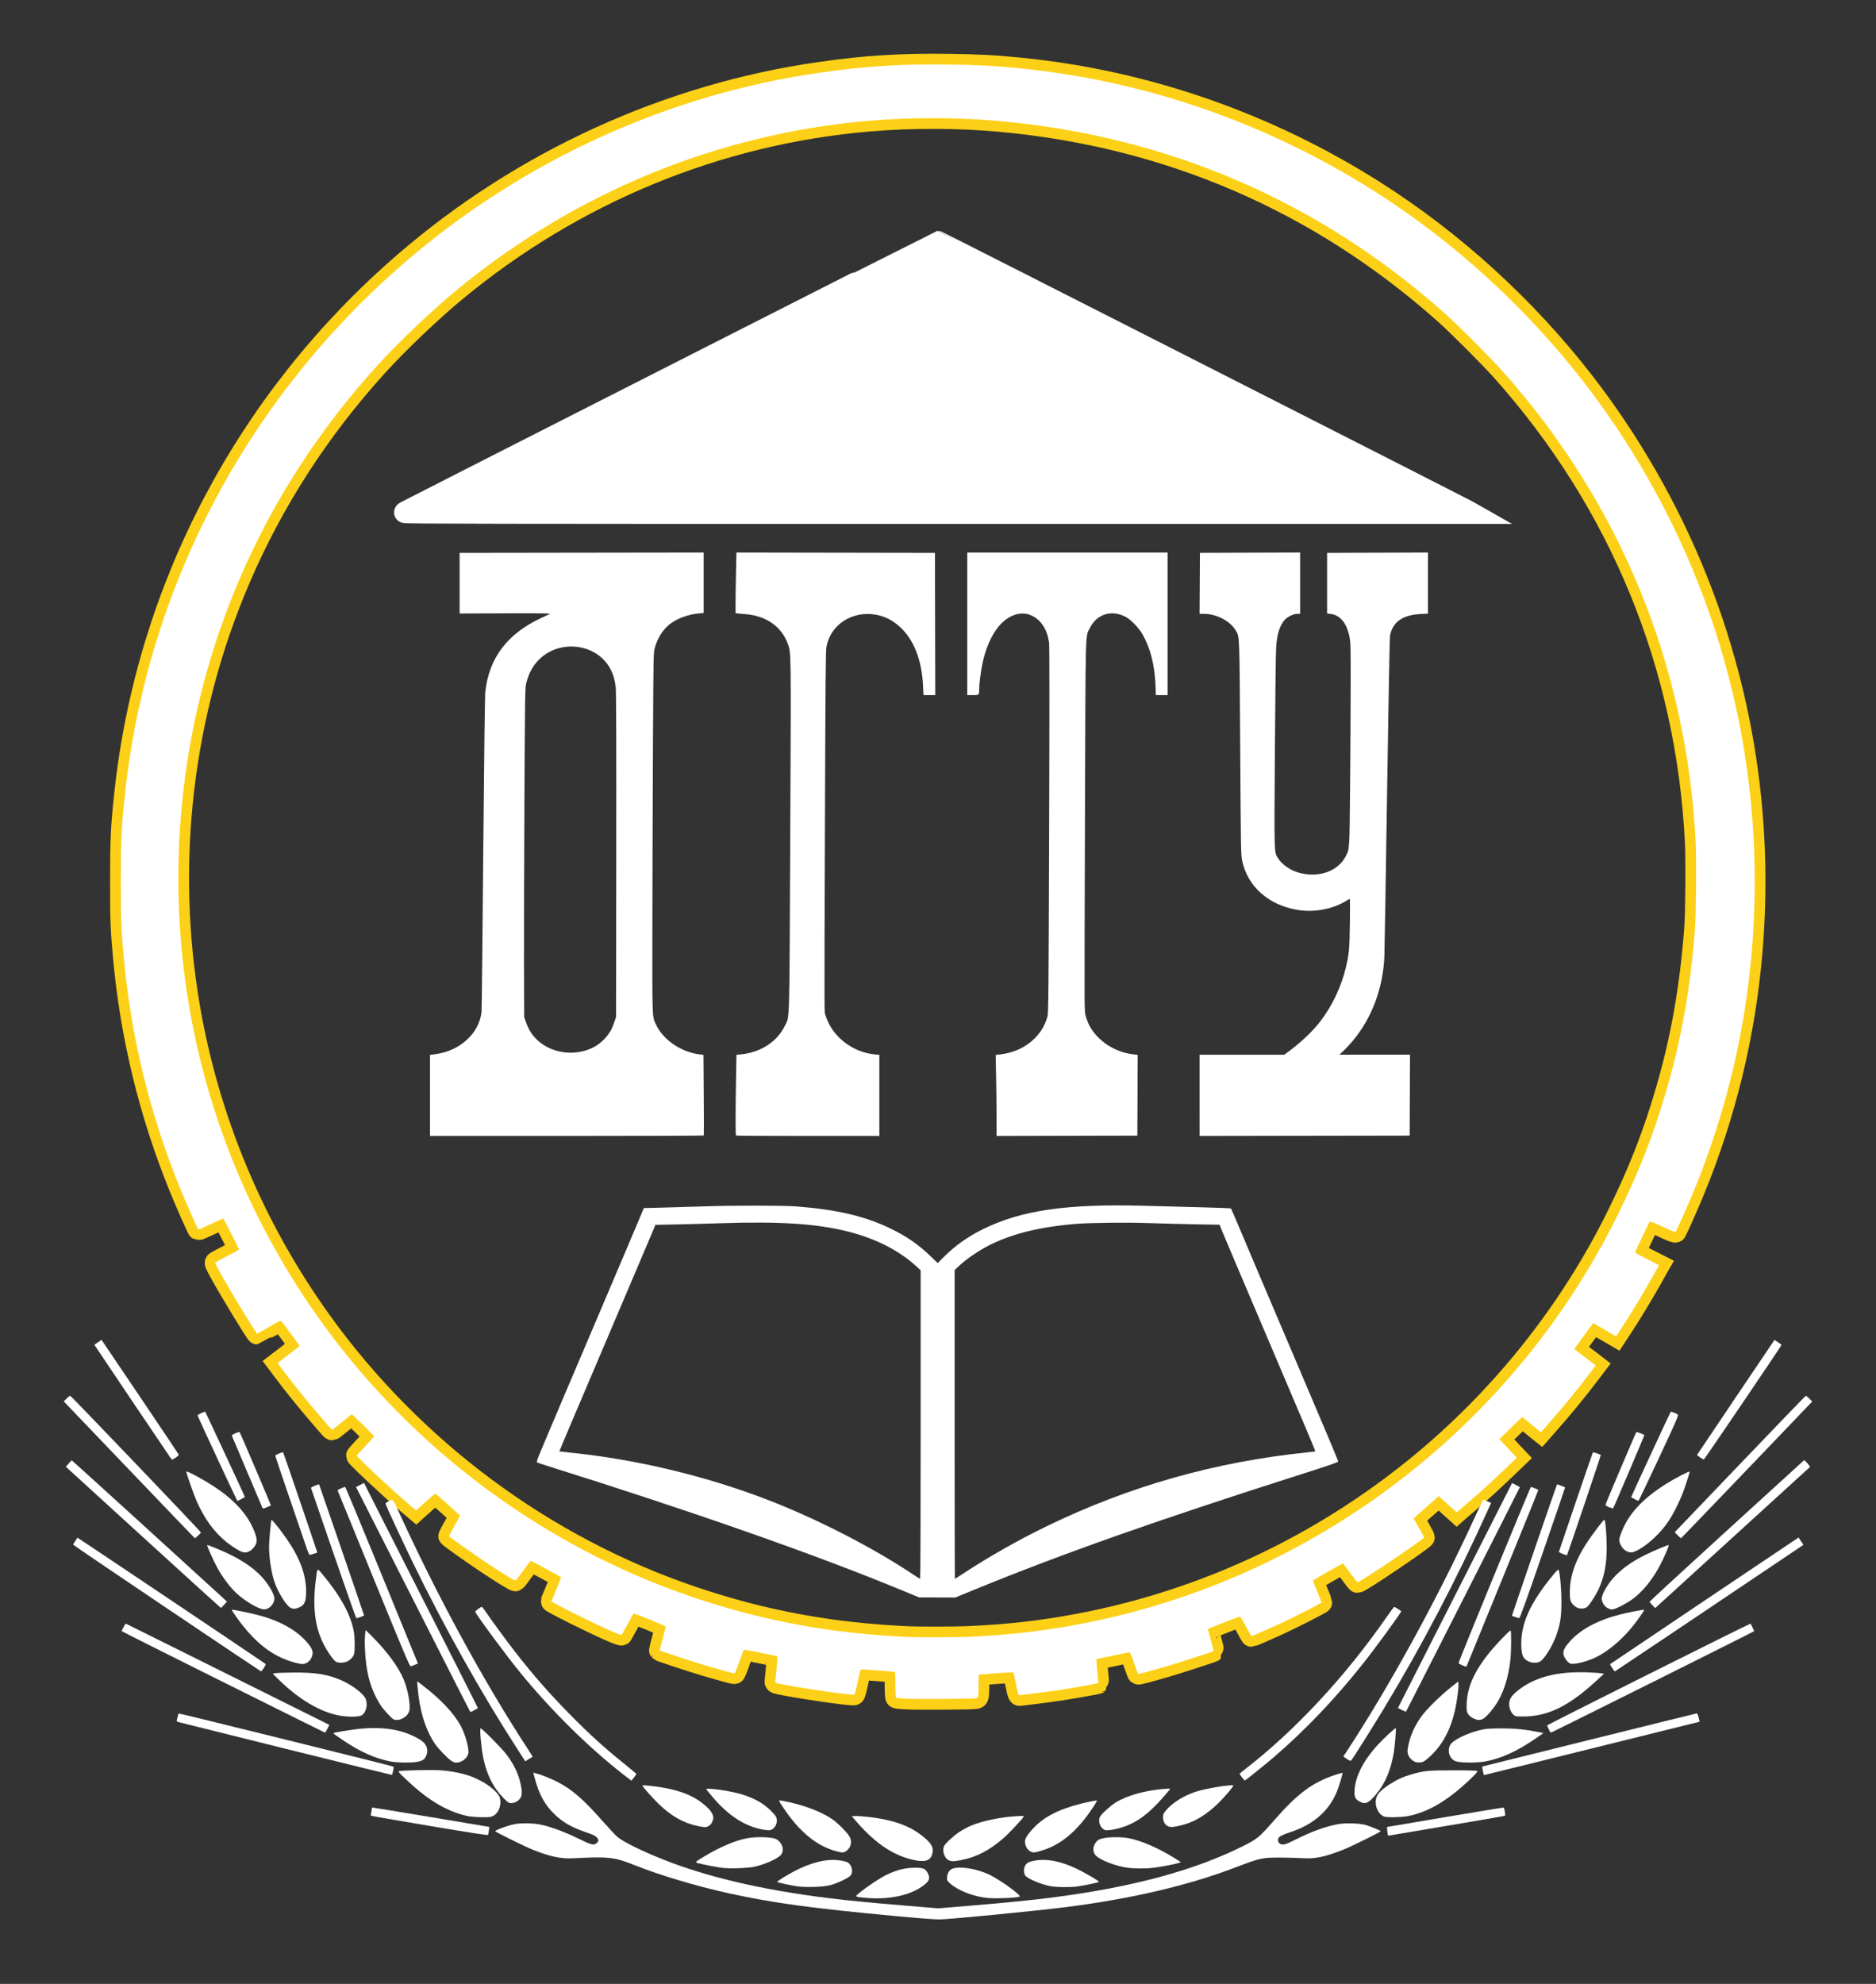 <?xml version="1.0" encoding="UTF-8" standalone="no"?>
<svg
   version="1.1"
   width="175"
   height="185"
   viewBox="0 -14.286 500 528.571"
   xml:space="preserve"
   id="svg46238"
   sodipodi:docname="dstu.svg"
   inkscape:version="1.2.2 (b0a8486541, 2022-12-01)"
   xmlns:inkscape="http://www.inkscape.org/namespaces/inkscape"
   xmlns:sodipodi="http://sodipodi.sourceforge.net/DTD/sodipodi-0.dtd"
   xmlns="http://www.w3.org/2000/svg"
   xmlns:svg="http://www.w3.org/2000/svg"><rect x="0" y="-14.286" width="500" height="528.571" fill="#333333" stroke="none"/><sodipodi:namedview
   id="namedview46240"
   pagecolor="#ffffff"
   bordercolor="#000000"
   borderopacity="0.25"
   inkscape:showpageshadow="2"
   inkscape:pageopacity="0.0"
   inkscape:pagecheckerboard="0"
   inkscape:deskcolor="#d1d1d1"
   showgrid="false"
   inkscape:zoom="3.1609584"
   inkscape:cx="25.62514"
   inkscape:cy="78.140858"
   inkscape:window-width="1920"
   inkscape:window-height="1007"
   inkscape:window-x="0"
   inkscape:window-y="0"
   inkscape:window-maximized="1"
   inkscape:current-layer="svg46238" />
<desc
   id="desc46231">Created with Fabric.js 4.6.0</desc>
<defs
   id="defs46233">
</defs>
<g
   transform="matrix(1 0 0 1 250 250)"
   id="g46541"
   style="fill:none;fill-opacity:1;stroke:#fcd017;stroke-opacity:1;stroke-width:5.714;stroke-dasharray:none">
<path
   style="stroke:#ffffff;stroke-width:5.714;stroke-dasharray:none;stroke-linecap:butt;stroke-dashoffset:0;stroke-linejoin:miter;stroke-miterlimit:4;fill:#ffffff;fill-rule:nonzero;opacity:1;fill-opacity:1;stroke-opacity:1"
   d="m 90.856,119.321 c 1.976,-1.072 141.856,-72.14 141.991,-72.14 0.182,0 139.897,70.991 141.473,71.885 l 0.886,0.503 -142.399,-0.004 C 112.803,119.561 90.477,119.523 90.853,119.322 Z"
   transform="translate(-233,-247.11)"
   id="path46647" /><path
   style="stroke:none;stroke-width:5.714;stroke-dasharray:none;stroke-linecap:butt;stroke-dashoffset:0;stroke-linejoin:miter;stroke-miterlimit:4;fill:none;fill-rule:nonzero;opacity:1;fill-opacity:1;stroke-opacity:1"
   d="m 371.393,132.351 v -2.13 h 19.874 19.874 v 2.13 2.13 h -19.874 -19.874 z"
   transform="translate(-233,-247.11)"
   id="path46645" /><path
   style="stroke:none;stroke-width:5.714;stroke-dasharray:none;stroke-linecap:butt;stroke-dashoffset:0;stroke-linejoin:miter;stroke-miterlimit:4;fill:none;fill-rule:nonzero;opacity:1;fill-opacity:1;stroke-opacity:1"
   d="m 54.657,132.351 v -2.13 h 19.786 19.786 v 2.13 2.13 H 74.443 54.657 Z"
   transform="translate(-233,-247.11)"
   id="path46643" /><path
   style="stroke:none;stroke-width:5.714;stroke-dasharray:none;stroke-linecap:butt;stroke-dashoffset:0;stroke-linejoin:miter;stroke-miterlimit:4;fill:none;fill-rule:nonzero;opacity:1;fill-opacity:1;stroke-opacity:1"
   d="m 54.657,294.619 v -2.041 H 232.898 411.139 v 2.041 2.041 H 232.898 54.657 Z"
   transform="translate(-233,-247.11)"
   id="path46631" /><path
   style="stroke:#fcd017;stroke-width:5.714;stroke-dasharray:none;stroke-linecap:butt;stroke-dashoffset:0;stroke-linejoin:miter;stroke-miterlimit:4;fill:none;fill-rule:nonzero;opacity:1;fill-opacity:1;stroke-opacity:1"
   d="m 241.505,418.915 c 4.739,-0.219 9.958,-0.619 14.018,-1.072 38.287,-4.292 74.304,-19.348 104.431,-43.651 22.811,-18.402 41.521,-41.8 54.364,-67.985 5.666,-11.548 9.46,-21.296 12.88,-33.082 3.989,-13.747 6.365,-27.248 7.55,-42.914 0.303,-4.007 0.415,-18.262 0.182,-22.979 C 432.586,160.085 414.784,116.752 383.274,81.51 380.115,77.977 371.442,69.31 368.017,66.266 334.475,36.442 294.394,19.147 249.397,15.077 238.418,14.084 225.892,14.052 214.796,14.988 174.277,18.404 135.901,34.215 104.159,60.563 97.873,65.782 89.19,74.053 83.859,79.898 68.053,97.233 55.643,116.452 46.672,137.501 c -15.201,35.654 -19.805,75.259 -13.216,113.682 5.145,30.006 17.088,58.549 34.899,83.413 24.586,34.321 59.703,60.389 99.421,73.803 18.821,6.356 36.987,9.694 57.579,10.579 3.08,0.131 12.754,0.097 16.147,-0.06 z"
   transform="translate(-233,-247.11)"
   id="path46623" /><path
   style="stroke:#fcd017;stroke-width:5.714;stroke-dasharray:none;stroke-linecap:butt;stroke-dashoffset:0;stroke-linejoin:miter;stroke-miterlimit:4;fill:none;fill-rule:nonzero;opacity:1;fill-opacity:1;stroke-opacity:1"
   d="m 225.212,435.433 c -2.521,-0.102 -3.289,-0.187 -3.412,-0.383 -0.088,-0.14 -0.163,-1.71 -0.163,-3.49 -0.004,-3.211 -0.005,-3.235 -0.401,-3.318 -0.401,-0.084 -7.89,-0.638 -8.575,-0.634 -0.335,6.6e-4 -0.433,0.303 -1.062,3.305 -0.452,2.148 -0.779,3.337 -0.941,3.398 -0.583,0.224 -11.692,-1.323 -17.945,-2.498 -2.801,-0.527 -3.103,-0.619 -3.071,-0.931 0.364,-3.588 0.62,-6.673 0.559,-6.734 -0.042,-0.042 -2.064,-0.485 -4.487,-0.987 -3.136,-0.644 -4.445,-0.849 -4.53,-0.708 -0.069,0.111 -0.596,1.553 -1.17,3.207 -0.601,1.724 -1.141,3.006 -1.268,3.006 -0.322,0 -3.699,-0.927 -7.768,-2.129 -3.151,-0.932 -11.968,-3.835 -12.126,-3.994 -0.033,-0.033 0.307,-1.421 0.755,-3.081 0.448,-1.663 0.815,-3.126 0.815,-3.252 -3.3e-4,-0.206 -8.463,-3.639 -8.593,-3.485 -0.028,0.033 -0.7,1.258 -1.496,2.722 -0.793,1.463 -1.51,2.764 -1.593,2.89 -0.112,0.176 -0.918,-0.111 -3.416,-1.207 -4.822,-2.12 -15.462,-7.446 -15.364,-7.689 0.046,-0.112 0.662,-1.584 1.369,-3.271 0.704,-1.687 1.253,-3.094 1.216,-3.127 -0.229,-0.206 -7.918,-4.362 -8.061,-4.357 -0.094,0.005 -1.006,1.17 -2.023,2.591 -1.017,1.421 -1.944,2.619 -2.059,2.661 -0.232,0.088 -3.607,-1.99 -8.067,-4.967 -3.076,-2.051 -9.516,-6.612 -9.652,-6.832 -0.043,-0.07 0.592,-1.301 1.416,-2.735 0.821,-1.431 1.496,-2.67 1.496,-2.749 0,-0.14 -6.291,-5.76 -6.561,-5.863 -0.112,-0.042 -1.874,1.477 -4.655,4.012 l -0.48,0.438 -2.004,-1.692 c -4.292,-3.626 -13.803,-12.511 -13.803,-12.894 0,-0.065 1.039,-1.22 2.307,-2.568 1.268,-1.347 2.307,-2.508 2.307,-2.578 0,-0.163 -5.77,-5.871 -5.937,-5.871 -0.07,0 -1.235,0.918 -2.587,2.041 -1.355,1.123 -2.539,2.041 -2.633,2.041 -0.094,0 -0.397,-0.266 -0.672,-0.591 -0.275,-0.326 -1.725,-2.009 -3.221,-3.746 -3.039,-3.527 -6.03,-7.232 -8.813,-10.924 l -1.86,-2.47 2.927,-2.246 c 1.612,-1.235 2.927,-2.283 2.927,-2.329 0,-0.107 -4.398,-6.068 -4.791,-6.496 -0.28,-0.307 -0.434,-0.238 -3.364,1.463 -1.687,0.982 -3.094,1.784 -3.122,1.784 -0.265,0 -7.032,-11.109 -9.66,-15.862 -1.561,-2.82 -1.64,-3.011 -1.332,-3.235 0.181,-0.131 1.631,-0.899 3.221,-1.705 1.593,-0.806 2.894,-1.528 2.898,-1.599 0.004,-0.256 -4.082,-8.294 -4.213,-8.29 -0.074,7.2e-4 -1.561,0.68 -3.308,1.505 -1.747,0.825 -3.233,1.464 -3.304,1.421 -0.224,-0.139 -3.523,-7.628 -5.238,-11.888 -7.809,-19.407 -12.704,-39.61 -14.623,-60.329 -0.718,-7.768 -0.81,-10.093 -0.802,-20.672 0.005,-11.114 0.153,-14.237 1.072,-22.89 C 22.107,139.689 48.66,89.193 90.871,52.754 122.214,25.693 160.962,7.985 201.508,2.188 c 12.149,-1.738 21.338,-2.32 34.158,-2.163 8.076,0.098 12.373,0.326 19.34,1.021 33.454,3.346 65.916,14.646 94.654,32.947 20.928,13.328 39.974,30.706 55.37,50.526 12.386,15.942 22.764,34.079 30.262,52.878 12.466,31.259 17.437,64.784 14.623,98.656 -1.837,22.131 -7.059,43.698 -15.57,64.322 -1.389,3.365 -4.362,10.062 -4.716,10.621 -0.121,0.191 -0.852,-0.088 -3.463,-1.315 -1.967,-0.927 -3.373,-1.491 -3.463,-1.394 -0.191,0.201 -3.915,8.03 -3.915,8.23 0,0.08 1.439,0.876 3.196,1.771 l 3.196,1.626 -0.429,0.745 c -0.237,0.41 -1.006,1.784 -1.711,3.052 -1.859,3.341 -5.373,9.152 -7.484,12.369 l -1.827,2.787 -2.306,-1.338 c -1.268,-0.736 -2.638,-1.532 -3.047,-1.766 l -0.741,-0.429 -2.498,3.364 c -1.375,1.85 -2.494,3.425 -2.489,3.504 0.005,0.079 0.858,0.779 1.896,1.561 1.039,0.782 2.307,1.743 2.819,2.14 l 0.932,0.722 -1.879,2.474 c -3.383,4.45 -6.911,8.733 -11.119,13.506 l -1.594,1.808 -0.633,-0.503 c -0.349,-0.275 -1.468,-1.188 -2.492,-2.027 l -1.859,-1.524 -0.802,0.75 c -0.442,0.411 -1.817,1.743 -3.056,2.958 l -2.251,2.209 2.33,2.465 2.33,2.465 -2.917,2.795 c -3.752,3.597 -6.542,6.137 -9.748,8.878 -1.416,1.211 -2.749,2.358 -2.963,2.549 l -0.391,0.346 -2.399,-2.163 -2.399,-2.163 -3.355,2.964 -3.355,2.964 1.397,2.437 c 0.768,1.341 1.397,2.516 1.397,2.61 0,0.494 -16.985,11.943 -17.718,11.943 -0.098,0 -0.987,-1.118 -1.976,-2.484 -0.992,-1.366 -1.845,-2.484 -1.901,-2.484 -0.242,0 -7.903,4.339 -7.969,4.512 -0.042,0.107 0.447,1.421 1.081,2.918 0.635,1.5 1.156,2.819 1.156,2.932 0,0.215 -7.992,4.287 -11.888,6.054 -2.964,1.346 -6.607,2.922 -6.752,2.922 -0.065,0 -0.684,-1.058 -1.375,-2.352 -0.694,-1.292 -1.361,-2.484 -1.491,-2.646 -0.21,-0.266 -0.614,-0.144 -4.464,1.365 -2.329,0.913 -4.254,1.683 -4.277,1.714 -0.024,0.029 0.312,1.36 0.741,2.955 0.43,1.594 0.759,2.926 0.727,2.955 -0.159,0.153 -9.553,3.206 -12.479,4.058 -4.441,1.291 -7.554,2.111 -7.651,2.017 -0.042,-0.042 -0.527,-1.371 -1.077,-2.955 -0.787,-2.26 -1.062,-2.861 -1.282,-2.805 -0.154,0.041 -2.177,0.462 -4.496,0.941 l -4.213,0.867 v 0.559 c 0,0.307 0.125,1.734 0.275,3.174 0.15,1.44 0.247,2.646 0.21,2.68 -0.098,0.098 -6.454,1.239 -9.712,1.743 -2.437,0.377 -5.457,0.777 -10.774,1.422 -0.872,0.107 -0.755,0.368 -1.565,-3.537 -0.262,-1.268 -0.535,-2.368 -0.605,-2.446 -0.111,-0.12 -5.554,0.214 -8.305,0.508 l -0.932,0.099 -7.3e-4,2.428 c -6.5e-4,1.334 -0.051,2.717 -0.108,3.072 -0.094,0.578 -0.176,0.657 -0.751,0.751 -1.058,0.173 -14.227,0.27 -17.74,0.13 z"
   id="path46621"
   transform="translate(-233,-247.11)" /><g
   id="g47879"
   style="fill:#ffffff;fill-opacity:1;stroke:none"><path
     style="stroke:none;stroke-width:5.714;stroke-dasharray:none;stroke-linecap:butt;stroke-dashoffset:0;stroke-linejoin:miter;stroke-miterlimit:4;fill:#ffffff;fill-rule:nonzero;opacity:1;fill-opacity:1;stroke-opacity:1"
     d="m 436.115,371.141 c -0.461,-0.317 -0.816,-0.638 -0.793,-0.709 0.024,-0.071 4.673,-6.986 10.331,-15.369 l 10.289,-15.238 0.936,0.62 c 0.513,0.341 0.936,0.671 0.933,0.728 -0.004,0.214 -20.495,30.43 -20.676,30.486 -0.102,0.032 -0.559,-0.204 -1.02,-0.522 z"
     transform="translate(-233,-247.11)"
     id="path46721" /><path
     style="stroke:none;stroke-width:5.714;stroke-dasharray:none;stroke-linecap:butt;stroke-dashoffset:0;stroke-linejoin:miter;stroke-miterlimit:4;fill:#ffffff;fill-rule:nonzero;opacity:1;fill-opacity:1;stroke-opacity:1"
     d="M 28.435,371.229 C 27.321,369.636 8.168,341.204 8.168,341.143 c 0,-0.041 0.428,-0.355 0.95,-0.703 l 0.95,-0.629 10.234,15.154 c 5.629,8.336 10.276,15.262 10.327,15.397 0.057,0.15 -0.234,0.452 -0.774,0.798 -0.476,0.307 -0.914,0.558 -0.974,0.558 -0.057,0 -0.26,-0.219 -0.447,-0.489 z"
     transform="translate(-233,-247.11)"
     id="path46719" /><path
     style="stroke:none;stroke-width:5.714;stroke-dasharray:none;stroke-linecap:butt;stroke-dashoffset:0;stroke-linejoin:miter;stroke-miterlimit:4;fill:#ffffff;fill-rule:nonzero;opacity:1;fill-opacity:1;stroke-opacity:1"
     d="m 418.682,382.244 c -0.489,-0.251 -0.914,-0.48 -0.946,-0.508 -0.051,-0.046 10.387,-22.573 10.551,-22.774 0.08,-0.098 1.543,0.475 1.887,0.74 0.251,0.192 -0.327,1.528 -5.023,11.571 -2.917,6.245 -5.368,11.371 -5.444,11.393 -0.078,0.023 -0.54,-0.168 -1.026,-0.419 z"
     transform="translate(-233,-247.11)"
     id="path46717" /><path
     style="stroke:none;stroke-width:5.714;stroke-dasharray:none;stroke-linecap:butt;stroke-dashoffset:0;stroke-linejoin:miter;stroke-miterlimit:4;fill:#ffffff;fill-rule:nonzero;opacity:1;fill-opacity:1;stroke-opacity:1"
     d="m 40.928,371.406 c -2.903,-6.221 -5.279,-11.389 -5.284,-11.482 -0.005,-0.177 1.935,-1.086 2.055,-0.964 0.107,0.111 10.569,22.565 10.569,22.686 0,0.089 -1.841,1.071 -2.013,1.071 -0.029,0 -2.428,-5.089 -5.331,-11.311 z"
     transform="translate(-233,-247.11)"
     id="path46715" /><path
     style="stroke:none;stroke-width:5.714;stroke-dasharray:none;stroke-linecap:butt;stroke-dashoffset:0;stroke-linejoin:miter;stroke-miterlimit:4;fill:#ffffff;fill-rule:nonzero;opacity:1;fill-opacity:1;stroke-opacity:1"
     d="m 411.851,384.393 c -0.536,-0.223 -0.965,-0.512 -0.951,-0.642 0.032,-0.299 8.043,-19.172 8.22,-19.363 0.121,-0.131 2.135,0.644 2.135,0.821 0,0.167 -8.192,19.377 -8.308,19.479 -0.066,0.06 -0.56,-0.074 -1.096,-0.298 z"
     transform="translate(-233,-247.11)"
     id="path46713" /><path
     style="stroke:none;stroke-width:5.714;stroke-dasharray:none;stroke-linecap:butt;stroke-dashoffset:0;stroke-linejoin:miter;stroke-miterlimit:4;fill:#ffffff;fill-rule:nonzero;opacity:1;fill-opacity:1;stroke-opacity:1"
     d="m 52.82,384.265 c -0.134,-0.316 -1.939,-4.563 -4.012,-9.445 -2.073,-4.879 -3.84,-9.054 -3.924,-9.274 -0.141,-0.368 -0.065,-0.443 0.848,-0.848 0.554,-0.243 1.067,-0.382 1.146,-0.303 0.131,0.131 8.314,19.301 8.314,19.478 0,0.046 -0.299,0.209 -0.666,0.364 -1.523,0.649 -1.441,0.648 -1.705,0.028 z"
     transform="translate(-233,-247.11)"
     id="path46711" /><path
     style="stroke:none;stroke-width:5.714;stroke-dasharray:none;stroke-linecap:butt;stroke-dashoffset:0;stroke-linejoin:miter;stroke-miterlimit:4;fill:#ffffff;fill-rule:nonzero;opacity:1;fill-opacity:1;stroke-opacity:1"
     d="m 430.127,391.855 -0.783,-0.798 0.903,-0.932 c 0.498,-0.512 8.313,-8.677 17.368,-18.142 9.055,-9.465 16.553,-17.233 16.66,-17.261 0.107,-0.028 0.54,0.303 0.96,0.732 L 466,356.237 448.562,374.448 c -9.591,10.015 -17.485,18.211 -17.545,18.211 -0.057,0 -0.457,-0.359 -0.89,-0.798 z"
     transform="translate(-233,-247.11)"
     id="path46709" /><path
     style="stroke:none;stroke-width:5.714;stroke-dasharray:none;stroke-linecap:butt;stroke-dashoffset:0;stroke-linejoin:miter;stroke-miterlimit:4;fill:#ffffff;fill-rule:nonzero;opacity:1;fill-opacity:1;stroke-opacity:1"
     d="M 17.437,374.429 0,356.208 0.755,355.44 c 0.415,-0.424 0.852,-0.746 0.97,-0.718 0.303,0.069 34.833,36.167 34.833,36.414 0,0.168 -1.459,1.524 -1.631,1.515 -0.029,-6.5e-4 -7.903,-8.202 -17.49,-18.221 z"
     transform="translate(-233,-247.11)"
     id="path46707" /><path
     style="stroke:none;stroke-width:5.714;stroke-dasharray:none;stroke-linecap:butt;stroke-dashoffset:0;stroke-linejoin:miter;stroke-miterlimit:4;fill:#ffffff;fill-rule:nonzero;opacity:1;fill-opacity:1;stroke-opacity:1"
     d="m 417.238,396.376 c -1.155,-0.247 -2.154,-1.268 -2.554,-2.605 -0.205,-0.681 -0.181,-0.867 0.265,-2.13 1.831,-5.195 5.605,-9.381 12.163,-13.5 2.424,-1.523 6.211,-3.481 6.211,-3.215 0,0.401 -1.263,4.283 -1.971,6.062 -0.997,2.502 -2.443,5.312 -3.718,7.218 -1.948,2.912 -5.135,5.946 -7.825,7.452 -1.254,0.703 -1.86,0.871 -2.568,0.718 z"
     transform="translate(-233,-247.11)"
     id="path46705" /><path
     style="stroke:none;stroke-width:5.714;stroke-dasharray:none;stroke-linecap:butt;stroke-dashoffset:0;stroke-linejoin:miter;stroke-miterlimit:4;fill:#ffffff;fill-rule:nonzero;opacity:1;fill-opacity:1;stroke-opacity:1"
     d="m 47.546,396.311 c -0.914,-0.321 -2.67,-1.421 -4.13,-2.591 -3.303,-2.642 -5.942,-6.258 -8.02,-10.974 -0.759,-1.723 -2.74,-7.387 -2.74,-7.833 0,-0.369 4.8,2.237 7.744,4.204 5.005,3.346 8.356,7.005 10.098,11.021 1.203,2.777 1.212,3.774 0.047,5.099 -0.924,1.053 -1.976,1.43 -2.996,1.072 z"
     transform="translate(-233,-247.11)"
     id="path46703" /><path
     style="stroke:none;stroke-width:5.714;stroke-dasharray:none;stroke-linecap:butt;stroke-dashoffset:0;stroke-linejoin:miter;stroke-miterlimit:4;fill:#ffffff;fill-rule:nonzero;opacity:1;fill-opacity:1;stroke-opacity:1"
     d="m 64.811,395.537 c -0.289,-0.853 -2.303,-6.743 -4.474,-13.086 -2.172,-6.343 -3.957,-11.645 -3.97,-11.781 -0.019,-0.223 1.943,-1.044 2.102,-0.881 0.097,0.098 9.148,26.645 9.1,26.683 -0.127,0.098 -1.826,0.619 -2.013,0.619 -0.121,0 -0.456,-0.699 -0.745,-1.552 z"
     transform="translate(-233,-247.11)"
     id="path46701" /><path
     style="stroke:none;stroke-width:5.714;stroke-dasharray:none;stroke-linecap:butt;stroke-dashoffset:0;stroke-linejoin:miter;stroke-miterlimit:4;fill:#ffffff;fill-rule:nonzero;opacity:1;fill-opacity:1;stroke-opacity:1"
     d="m 399.52,396.839 c -0.587,-0.214 -1.049,-0.466 -1.034,-0.558 0.051,-0.27 8.98,-26.421 9.054,-26.507 0.085,-0.103 2,0.549 2.106,0.717 0.065,0.103 -8.883,26.585 -9.022,26.706 -0.023,0.019 -0.517,-0.144 -1.1,-0.358 z"
     transform="translate(-233,-247.11)"
     id="path46699" /><path
     style="stroke:none;stroke-width:5.714;stroke-dasharray:none;stroke-linecap:butt;stroke-dashoffset:0;stroke-linejoin:miter;stroke-miterlimit:4;fill:#ffffff;fill-rule:nonzero;opacity:1;fill-opacity:1;stroke-opacity:1"
     d="m 423.417,410.519 c -0.409,-0.415 -0.741,-0.843 -0.741,-0.95 0,-0.107 8.803,-8.216 19.563,-18.02 10.76,-9.805 20.025,-18.249 20.592,-18.766 l 1.026,-0.94 0.453,0.424 c 0.251,0.233 0.606,0.635 0.792,0.895 l 0.34,0.471 -19.829,18.067 c -10.905,9.936 -20.196,18.406 -20.64,18.818 l -0.811,0.751 z"
     transform="translate(-233,-247.11)"
     id="path46697" /><path
     style="stroke:none;stroke-width:5.714;stroke-dasharray:none;stroke-linecap:butt;stroke-dashoffset:0;stroke-linejoin:miter;stroke-miterlimit:4;fill:#ffffff;fill-rule:nonzero;opacity:1;fill-opacity:1;stroke-opacity:1"
     d="M 21.175,392.437 0.555,373.62 1.287,372.753 c 0.401,-0.476 0.796,-0.847 0.875,-0.82 0.121,0.042 32.442,29.436 39.143,35.598 l 2.19,2.013 -0.755,0.825 c -0.415,0.453 -0.797,0.839 -0.849,0.854 -0.052,0.015 -9.375,-8.439 -20.714,-18.789 z"
     transform="translate(-233,-247.11)"
     id="path46695" /><path
     style="stroke:none;stroke-width:5.714;stroke-dasharray:none;stroke-linecap:butt;stroke-dashoffset:0;stroke-linejoin:miter;stroke-miterlimit:4;fill:#ffffff;fill-rule:nonzero;opacity:1;fill-opacity:1;stroke-opacity:1"
     d="m 403.538,411.23 c -0.853,-0.322 -1.752,-1.248 -1.967,-2.023 -0.27,-0.974 -0.229,-3.49 0.088,-5.303 0.591,-3.384 1.995,-6.622 4.52,-10.411 1.505,-2.256 4.11,-5.661 4.418,-5.768 0.271,-0.094 0.628,4.082 0.625,7.326 -0.004,4.358 -0.507,7.199 -1.86,10.514 -0.736,1.803 -2.772,5.024 -3.457,5.475 -0.574,0.377 -1.641,0.462 -2.363,0.191 z"
     transform="translate(-233,-247.11)"
     id="path46693" /><path
     style="stroke:none;stroke-width:5.714;stroke-dasharray:none;stroke-linecap:butt;stroke-dashoffset:0;stroke-linejoin:miter;stroke-miterlimit:4;fill:#ffffff;fill-rule:nonzero;opacity:1;fill-opacity:1;stroke-opacity:1"
     d="m 60.379,411.152 c -1.1,-0.596 -3.197,-3.961 -4.175,-6.702 -0.997,-2.792 -1.668,-7.745 -1.454,-10.732 0.252,-3.509 0.498,-5.871 0.619,-5.946 0.186,-0.116 2.768,3.154 4.344,5.503 3.378,5.028 4.887,9.264 4.878,13.691 -0.005,2.745 -0.508,3.69 -2.284,4.292 -0.829,0.28 -1.258,0.257 -1.929,-0.107 z"
     transform="translate(-233,-247.11)"
     id="path46691" /><path
     style="stroke:none;stroke-width:5.714;stroke-dasharray:none;stroke-linecap:butt;stroke-dashoffset:0;stroke-linejoin:miter;stroke-miterlimit:4;fill:#ffffff;fill-rule:nonzero;opacity:1;fill-opacity:1;stroke-opacity:1"
     d="m 411.412,411.235 c -0.849,-0.48 -1.505,-1.561 -1.51,-2.483 -6.6e-4,-0.405 0.219,-1.109 0.554,-1.775 2.04,-4.044 5.666,-7.26 11.244,-9.968 2.578,-1.253 5.936,-2.648 6.063,-2.522 0.046,0.046 -0.204,0.773 -0.554,1.617 -2.335,5.64 -5.433,10.01 -9.004,12.703 -1.64,1.235 -4.777,2.834 -5.554,2.833 -0.294,-6.5e-4 -0.852,-0.182 -1.24,-0.402 z"
     transform="translate(-233,-247.11)"
     id="path46689" /><path
     style="stroke:none;stroke-width:5.714;stroke-dasharray:none;stroke-linecap:butt;stroke-dashoffset:0;stroke-linejoin:miter;stroke-miterlimit:4;fill:#ffffff;fill-rule:nonzero;opacity:1;fill-opacity:1;stroke-opacity:1"
     d="m 52.304,411.37 c -2.162,-0.793 -5.378,-3.005 -7.145,-4.912 -1.468,-1.584 -2.927,-3.602 -4.078,-5.634 -1.02,-1.803 -3.005,-6.197 -2.861,-6.338 0.144,-0.144 4.949,1.892 6.981,2.955 4.335,2.273 7.386,4.796 9.293,7.694 1.333,2.022 1.79,3.201 1.59,4.087 -0.195,0.861 -0.903,1.766 -1.663,2.126 -0.731,0.345 -1.216,0.35 -2.115,0.023 z"
     transform="translate(-233,-247.11)"
     id="path46687" /><path
     style="stroke:none;stroke-width:5.714;stroke-dasharray:none;stroke-linecap:butt;stroke-dashoffset:0;stroke-linejoin:miter;stroke-miterlimit:4;fill:#ffffff;fill-rule:nonzero;opacity:1;fill-opacity:1;stroke-opacity:1"
     d="m 386.831,413.642 c -0.438,-0.153 -0.825,-0.299 -0.862,-0.33 -0.047,-0.041 11.137,-32.643 11.878,-34.624 l 0.145,-0.391 1.072,0.363 c 0.591,0.2 1.072,0.415 1.072,0.48 0,0.065 -2.693,7.922 -5.983,17.461 -4.516,13.094 -6.049,17.341 -6.255,17.331 -0.15,-0.009 -0.633,-0.139 -1.072,-0.289 z"
     transform="translate(-233,-247.11)"
     id="path46685" /><path
     style="stroke:none;stroke-width:5.714;stroke-dasharray:none;stroke-linecap:butt;stroke-dashoffset:0;stroke-linejoin:miter;stroke-miterlimit:4;fill:#ffffff;fill-rule:nonzero;opacity:1;fill-opacity:1;stroke-opacity:1"
     d="m 71.881,396.688 c -3.262,-9.488 -5.961,-17.344 -6.001,-17.453 -0.056,-0.164 2.078,-1.054 2.172,-0.905 0.089,0.139 11.976,34.751 11.976,34.875 0,0.139 -1.696,0.75 -2.055,0.741 -0.089,-6.5e-4 -2.829,-7.768 -6.094,-17.256 z"
     transform="translate(-233,-247.11)"
     id="path46683" /><path
     style="stroke:none;stroke-width:5.714;stroke-dasharray:none;stroke-linecap:butt;stroke-dashoffset:0;stroke-linejoin:miter;stroke-miterlimit:4;fill:#ffffff;fill-rule:nonzero;opacity:1;fill-opacity:1;stroke-opacity:1"
     d="m 390.559,425.552 c -1.538,-0.666 -1.99,-1.533 -2.093,-4.008 -0.251,-5.909 2.237,-11.515 8.477,-19.106 0.838,-1.016 1.37,-1.533 1.445,-1.398 0.363,0.662 0.768,5.069 0.768,8.379 0,4.064 -0.238,5.746 -1.262,8.821 -0.927,2.792 -3.188,6.519 -4.408,7.265 -0.653,0.4 -2.059,0.42 -2.926,0.046 z"
     transform="translate(-233,-247.11)"
     id="path46681" /><path
     style="stroke:none;stroke-width:5.714;stroke-dasharray:none;stroke-linecap:butt;stroke-dashoffset:0;stroke-linejoin:miter;stroke-miterlimit:4;fill:#ffffff;fill-rule:nonzero;opacity:1;fill-opacity:1;stroke-opacity:1"
     d="m 72.612,425.614 c -0.676,-0.326 -2.47,-2.885 -3.496,-4.991 -2.232,-4.576 -2.829,-9.818 -1.93,-16.949 0.401,-3.193 0.325,-3.123 1.687,-1.495 4.827,5.769 7.549,10.708 8.421,15.271 0.289,1.51 0.335,5.154 0.075,6.086 -0.21,0.755 -1.086,1.646 -1.99,2.023 -0.756,0.316 -2.166,0.344 -2.768,0.055 z"
     transform="translate(-233,-247.11)"
     id="path46679" /><path
     style="stroke:none;stroke-width:5.714;stroke-dasharray:none;stroke-linecap:butt;stroke-dashoffset:0;stroke-linejoin:miter;stroke-miterlimit:4;fill:#ffffff;fill-rule:nonzero;opacity:1;fill-opacity:1;stroke-opacity:1"
     d="m 401.46,426.031 c -0.592,-0.257 -1.468,-1.379 -1.677,-2.144 -0.294,-1.099 0.009,-1.851 1.402,-3.485 2.856,-3.346 7.386,-5.821 13.593,-7.429 1.901,-0.493 6.338,-1.352 6.444,-1.248 0.108,0.108 -1.701,2.693 -3.146,4.488 -2.903,3.608 -6.715,6.771 -9.981,8.28 -2.521,1.165 -5.764,1.915 -6.636,1.537 z"
     transform="translate(-233,-247.11)"
     id="path46677" /><path
     style="stroke:none;stroke-width:5.714;stroke-dasharray:none;stroke-linecap:butt;stroke-dashoffset:0;stroke-linejoin:miter;stroke-miterlimit:4;fill:#ffffff;fill-rule:nonzero;opacity:1;fill-opacity:1;stroke-opacity:1"
     d="m 61.4,425.746 c -5.881,-1.631 -10.56,-5.309 -15.438,-12.14 -0.708,-0.992 -1.245,-1.845 -1.194,-1.896 0.144,-0.144 6.082,1.109 8.09,1.706 5.172,1.537 8.988,3.704 11.645,6.613 1.486,1.627 1.948,2.549 1.79,3.555 -0.238,1.506 -1.44,2.623 -2.791,2.595 -0.326,-0.009 -1.272,-0.201 -2.102,-0.433 z"
     transform="translate(-233,-247.11)"
     id="path46675" /><path
     style="stroke:none;stroke-width:5.714;stroke-dasharray:none;stroke-linecap:butt;stroke-dashoffset:0;stroke-linejoin:miter;stroke-miterlimit:4;fill:#ffffff;fill-rule:nonzero;opacity:1;fill-opacity:1;stroke-opacity:1"
     d="m 372.679,426.484 c -0.513,-0.209 -0.932,-0.461 -0.932,-0.559 -6.6e-4,-0.442 19.097,-46.926 19.283,-46.93 0.191,-0.005 1.841,0.653 1.975,0.787 0.033,0.033 -4.227,10.546 -9.468,23.366 -5.238,12.819 -9.566,23.407 -9.613,23.529 -0.107,0.271 -0.102,0.274 -1.245,-0.195 z"
     transform="translate(-233,-247.11)"
     id="path46673" /><path
     style="stroke:none;stroke-width:5.714;stroke-dasharray:none;stroke-linecap:butt;stroke-dashoffset:0;stroke-linejoin:miter;stroke-miterlimit:4;fill:#ffffff;fill-rule:nonzero;opacity:1;fill-opacity:1;stroke-opacity:1"
     d="m 82.603,403.464 c -5.27,-12.889 -9.6,-23.492 -9.627,-23.565 -0.047,-0.131 1.672,-0.909 2.008,-0.909 0.098,0 4.003,9.362 8.678,20.803 4.674,11.441 9.003,22.027 9.614,23.519 l 1.115,2.716 -0.75,0.321 c -0.411,0.177 -0.909,0.372 -1.105,0.434 -0.327,0.103 -1.143,-1.809 -9.936,-23.319 z"
     transform="translate(-233,-247.11)"
     id="path46671" /><path
     style="stroke:none;stroke-width:5.714;stroke-dasharray:none;stroke-linecap:butt;stroke-dashoffset:0;stroke-linejoin:miter;stroke-miterlimit:4;fill:#ffffff;fill-rule:nonzero;opacity:1;fill-opacity:1;stroke-opacity:1"
     d="m 412.675,427.219 c -0.355,-0.508 -0.587,-0.974 -0.513,-1.038 0.134,-0.116 48.879,-32.858 49.746,-33.413 l 0.461,-0.298 0.647,0.974 0.647,0.974 -1.02,0.685 c -18.486,12.443 -49.181,33.039 -49.242,33.039 -0.046,0 -0.372,-0.415 -0.727,-0.923 z"
     transform="translate(-233,-247.11)"
     id="path46669" /><path
     style="stroke:none;stroke-width:5.714;stroke-dasharray:none;stroke-linecap:butt;stroke-dashoffset:0;stroke-linejoin:miter;stroke-miterlimit:4;fill:#ffffff;fill-rule:nonzero;opacity:1;fill-opacity:1;stroke-opacity:1"
     d="M 27.47,411.318 C 13.737,402.078 2.497,394.453 2.496,394.374 c -0.004,-0.111 0.704,-1.249 1.156,-1.86 0.037,-0.047 49.853,33.381 50.161,33.66 0.14,0.13 -1.034,1.976 -1.244,1.957 -0.07,-0.005 -11.366,-7.572 -25.099,-16.813 z"
     transform="translate(-233,-247.11)"
     id="path46667" /><path
     style="stroke:none;stroke-width:5.714;stroke-dasharray:none;stroke-linecap:butt;stroke-dashoffset:0;stroke-linejoin:miter;stroke-miterlimit:4;fill:#ffffff;fill-rule:nonzero;opacity:1;fill-opacity:1;stroke-opacity:1"
     d="m 356.611,438.41 -1.03,-0.526 2.904,-5.714 c 1.598,-3.142 8.444,-16.627 15.214,-29.965 l 12.308,-24.251 1.034,0.522 c 0.568,0.288 1.034,0.55 1.034,0.583 0,0.102 -30.207,59.631 -30.323,59.76 -0.06,0.065 -0.572,-0.117 -1.137,-0.406 z"
     transform="translate(-233,-247.11)"
     id="path46619" /><path
     style="stroke:none;stroke-width:5.714;stroke-dasharray:none;stroke-linecap:butt;stroke-dashoffset:0;stroke-linejoin:miter;stroke-miterlimit:4;fill:#ffffff;fill-rule:nonzero;opacity:1;fill-opacity:1;stroke-opacity:1"
     d="M 96.182,415.056 C 89.509,401.906 82.663,388.415 80.967,385.078 l -3.084,-6.068 1.072,-0.541 1.072,-0.541 1.668,3.328 c 0.918,1.831 7.745,15.299 15.173,29.927 7.428,14.628 13.505,26.65 13.505,26.712 0,0.093 -1.836,1.076 -2.009,1.076 -0.028,0 -5.509,-10.76 -12.182,-23.91 z"
     transform="translate(-233,-247.11)"
     id="path46617" /><path
     style="stroke:none;stroke-width:5.714;stroke-dasharray:none;stroke-linecap:butt;stroke-dashoffset:0;stroke-linejoin:miter;stroke-miterlimit:4;fill:#ffffff;fill-rule:nonzero;opacity:1;fill-opacity:1;stroke-opacity:1"
     d="m 386.92,440.051 c -0.947,-0.424 -1.686,-1.813 -1.686,-3.17 0,-1.342 0.569,-2.245 2.293,-3.63 4.469,-3.593 10.518,-5.168 18.645,-4.852 1.706,0.066 3.379,0.177 3.714,0.248 l 0.61,0.13 -2.293,2.102 c -6.929,6.347 -12.382,9.073 -18.532,9.263 -1.318,0.042 -2.554,8.5e-4 -2.75,-0.084 z"
     transform="translate(-233,-247.11)"
     id="path46615" /><path
     style="stroke:none;stroke-width:5.714;stroke-dasharray:none;stroke-linecap:butt;stroke-dashoffset:0;stroke-linejoin:miter;stroke-miterlimit:4;fill:#ffffff;fill-rule:nonzero;opacity:1;fill-opacity:1;stroke-opacity:1"
     d="M 73.572,439.923 C 68.368,438.982 62.728,435.659 57.257,430.305 l -1.571,-1.538 0.596,-0.145 c 0.327,-0.08 2.553,-0.159 4.944,-0.177 5.909,-0.043 9.078,0.471 12.797,2.083 2.726,1.18 5.82,3.523 6.407,4.851 0.694,1.567 0.135,3.836 -1.11,4.505 -0.759,0.406 -3.611,0.428 -5.745,0.042 z"
     transform="translate(-233,-247.11)"
     id="path46613" /><path
     style="stroke:none;stroke-width:5.714;stroke-dasharray:none;stroke-linecap:butt;stroke-dashoffset:0;stroke-linejoin:miter;stroke-miterlimit:4;fill:#ffffff;fill-rule:nonzero;opacity:1;fill-opacity:1;stroke-opacity:1"
     d="m 375.713,440.666 c -0.587,-0.274 -1.08,-0.67 -1.375,-1.104 -0.41,-0.601 -0.461,-0.849 -0.456,-2.19 0.019,-4.646 1.868,-9.012 5.978,-14.116 1.808,-2.246 5.535,-6.147 5.746,-6.016 0.219,0.135 0.201,5.033 -0.028,7.531 -0.465,5.061 -2.041,9.763 -4.287,12.769 -2.637,3.532 -3.574,4.059 -5.578,3.127 z"
     transform="translate(-233,-247.11)"
     id="path46611" /><path
     style="stroke:none;stroke-width:5.714;stroke-dasharray:none;stroke-linecap:butt;stroke-dashoffset:0;stroke-linejoin:miter;stroke-miterlimit:4;fill:#ffffff;fill-rule:nonzero;opacity:1;fill-opacity:1;stroke-opacity:1"
     d="m 87.925,440.927 c -0.499,-0.201 -2.573,-2.437 -3.416,-3.677 -1.65,-2.432 -2.93,-5.643 -3.57,-8.97 -0.6,-3.104 -0.886,-7.921 -0.611,-10.22 l 0.112,-0.946 1.495,1.478 c 4.04,3.995 7.228,8.29 8.631,11.626 1.184,2.814 1.924,6.982 1.505,8.501 -0.434,1.58 -2.711,2.792 -4.147,2.209 z"
     transform="translate(-233,-247.11)"
     id="path46609" /><path
     style="stroke:none;stroke-width:5.714;stroke-dasharray:none;stroke-linecap:butt;stroke-dashoffset:0;stroke-linejoin:miter;stroke-miterlimit:4;fill:#ffffff;fill-rule:nonzero;opacity:1;fill-opacity:1;stroke-opacity:1"
     d="m 395.796,443.585 c -0.246,-0.485 -0.447,-0.965 -0.447,-1.067 0,-0.163 54.121,-27.223 54.218,-27.108 0.103,0.122 0.969,1.911 0.969,2.004 0,0.094 -54.028,27.052 -54.219,27.052 -0.041,0 -0.275,-0.396 -0.521,-0.881 z"
     transform="translate(-233,-247.11)"
     id="path46607" /><path
     style="stroke:none;stroke-width:5.714;stroke-dasharray:none;stroke-linecap:butt;stroke-dashoffset:0;stroke-linejoin:miter;stroke-miterlimit:4;fill:#ffffff;fill-rule:nonzero;opacity:1;fill-opacity:1;stroke-opacity:1"
     d="m 42.458,430.972 c -14.86,-7.405 -27.015,-13.505 -27.015,-13.555 0,-0.243 0.979,-2.05 1.09,-2.009 0.07,0.024 12.303,6.105 27.19,13.514 l 27.061,13.467 -0.523,1.039 c -0.289,0.572 -0.583,1.03 -0.653,1.021 -0.071,-0.009 -12.288,-6.073 -27.145,-13.478 z"
     transform="translate(-233,-247.11)"
     id="path46605" /><path
     style="stroke:none;stroke-width:5.714;stroke-dasharray:none;stroke-linecap:butt;stroke-dashoffset:0;stroke-linejoin:miter;stroke-miterlimit:4;fill:#ffffff;fill-rule:nonzero;opacity:1;fill-opacity:1;stroke-opacity:1"
     d="m 341.965,451.46 -0.937,-0.633 0.313,-0.475 c 11.803,-17.904 24.633,-41.255 34.507,-62.799 1.309,-2.853 2.428,-5.191 2.489,-5.191 0.061,-6.6e-4 0.554,0.201 1.095,0.448 l 0.983,0.451 -0.983,2.167 c -8.406,18.551 -17.34,35.608 -27.349,52.206 -3.141,5.21 -8.57,13.835 -8.965,14.237 -0.168,0.173 -0.41,0.089 -1.152,-0.411 z"
     transform="translate(-233,-247.11)"
     id="path46603" /><path
     style="stroke:none;stroke-width:5.714;stroke-dasharray:none;stroke-linecap:butt;stroke-dashoffset:0;stroke-linejoin:miter;stroke-miterlimit:4;fill:#ffffff;fill-rule:nonzero;opacity:1;fill-opacity:1;stroke-opacity:1"
     d="m 120.973,448.951 c -9.81,-15.188 -19.763,-32.943 -28.091,-50.124 -2.665,-5.494 -6.845,-14.469 -7.065,-15.172 -0.103,-0.327 -0.014,-0.447 0.55,-0.732 1.436,-0.726 1.313,-0.811 2.451,1.696 10.453,23.002 23.085,46.238 35.076,64.523 0.568,0.866 1.03,1.631 1.03,1.701 0,0.07 -0.181,0.219 -0.4,0.326 -0.219,0.107 -0.652,0.363 -0.956,0.568 l -0.559,0.369 z"
     transform="translate(-233,-247.11)"
     id="path46601" /><path
     style="stroke:none;stroke-width:5.714;stroke-dasharray:none;stroke-linecap:butt;stroke-dashoffset:0;stroke-linejoin:miter;stroke-miterlimit:4;fill:#ffffff;fill-rule:nonzero;opacity:1;fill-opacity:1;stroke-opacity:1"
     d="m 371.747,452.25 c -1.208,-0.196 -1.747,-0.572 -2.274,-1.584 -0.489,-0.936 -0.438,-2.152 0.126,-3.066 0.769,-1.245 4.781,-3.159 8.182,-3.901 1.403,-0.307 2.307,-0.369 5.411,-0.373 3.678,-0.004 6.454,0.279 10.113,1.026 l 1.063,0.218 -1.864,1.295 c -5.074,3.524 -9.567,5.573 -13.827,6.3 -1.803,0.308 -5.303,0.35 -6.934,0.084 z"
     transform="translate(-233,-247.11)"
     id="path46599" /><path
     style="stroke:none;stroke-width:5.714;stroke-dasharray:none;stroke-linecap:butt;stroke-dashoffset:0;stroke-linejoin:miter;stroke-miterlimit:4;fill:#ffffff;fill-rule:nonzero;opacity:1;fill-opacity:1;stroke-opacity:1"
     d="m 360.219,452.263 c -0.866,-0.364 -1.575,-1.062 -1.873,-1.836 -0.265,-0.69 -0.274,-0.946 -0.083,-2.088 0.489,-2.903 1.809,-5.862 3.789,-8.486 1.431,-1.9 4.903,-5.302 7.563,-7.41 l 2.041,-1.618 0.056,0.74 c 0.088,1.132 -0.462,5.042 -1.04,7.409 -1.36,5.568 -3.742,9.585 -7.521,12.68 -0.644,0.527 -1.006,0.689 -1.659,0.736 -0.461,0.033 -1.034,-0.023 -1.276,-0.125 z"
     transform="translate(-233,-247.11)"
     id="path46597" /><path
     style="stroke:none;stroke-width:5.714;stroke-dasharray:none;stroke-linecap:butt;stroke-dashoffset:0;stroke-linejoin:miter;stroke-miterlimit:4;fill:#ffffff;fill-rule:nonzero;opacity:1;fill-opacity:1;stroke-opacity:1"
     d="m 103.256,451.932 c -1.058,-0.708 -3.439,-3.191 -4.358,-4.544 -2.512,-3.701 -4.124,-8.98 -4.6,-15.062 l -0.125,-1.584 1.663,1.277 c 4.605,3.536 8.015,7.148 9.869,10.457 0.885,1.579 1.78,4.203 2.032,5.946 0.201,1.389 0.191,1.542 -0.141,2.185 -0.494,0.955 -1.595,1.7 -2.665,1.798 -0.732,0.066 -0.973,0 -1.674,-0.47 z"
     transform="translate(-233,-247.11)"
     id="path46595" /><path
     style="stroke:none;stroke-width:5.714;stroke-dasharray:none;stroke-linecap:butt;stroke-dashoffset:0;stroke-linejoin:miter;stroke-miterlimit:4;fill:#ffffff;fill-rule:nonzero;opacity:1;fill-opacity:1;stroke-opacity:1"
     d="m 87.394,452.193 c -4.246,-0.774 -8.28,-2.549 -12.954,-5.703 -2.381,-1.607 -2.661,-1.818 -2.545,-1.934 0.15,-0.15 5.07,-0.936 7.144,-1.141 6.576,-0.648 11.911,0.364 16.137,3.067 1.612,1.03 2.134,2.674 1.36,4.274 -0.438,0.904 -1.044,1.268 -2.499,1.505 -1.528,0.247 -5.103,0.21 -6.641,-0.07 z"
     transform="translate(-233,-247.11)"
     id="path46593" /><path
     style="stroke:none;stroke-width:5.714;stroke-dasharray:none;stroke-linecap:butt;stroke-dashoffset:0;stroke-linejoin:miter;stroke-miterlimit:4;fill:#ffffff;fill-rule:nonzero;opacity:1;fill-opacity:1;stroke-opacity:1"
     d="m 378.323,455.131 c -0.093,-0.35 -0.191,-0.867 -0.223,-1.146 l -0.055,-0.504 28.481,-7.074 c 15.663,-3.891 28.576,-7.075 28.696,-7.079 0.192,-0.005 0.331,0.359 0.671,1.767 l 0.107,0.443 -22.853,5.666 c -12.569,3.117 -25.509,6.319 -28.753,7.116 l -5.9,1.45 z"
     transform="translate(-233,-247.11)"
     id="path46591" /><path
     style="stroke:none;stroke-width:5.714;stroke-dasharray:none;stroke-linecap:butt;stroke-dashoffset:0;stroke-linejoin:miter;stroke-miterlimit:4;fill:#ffffff;fill-rule:nonzero;opacity:1;fill-opacity:1;stroke-opacity:1"
     d="m 58.945,448.711 c -15.648,-3.882 -28.557,-7.097 -28.687,-7.148 -0.196,-0.075 -0.191,-0.27 0.032,-1.123 0.149,-0.568 0.298,-1.062 0.332,-1.096 0.089,-0.092 57.094,14.018 57.272,14.176 0.122,0.107 -0.274,2.073 -0.443,2.204 -0.032,0.024 -12.858,-3.132 -28.506,-7.013 z"
     transform="translate(-233,-247.11)"
     id="path46589" /><path
     style="stroke:none;stroke-width:5.714;stroke-dasharray:none;stroke-linecap:butt;stroke-dashoffset:0;stroke-linejoin:miter;stroke-miterlimit:4;fill:#ffffff;fill-rule:nonzero;opacity:1;fill-opacity:1;stroke-opacity:1"
     d="m 314.028,456.382 c -0.363,-0.475 -0.658,-0.905 -0.658,-0.956 0,-0.051 0.658,-0.601 1.463,-1.221 13.299,-10.266 26.796,-24.769 37.751,-40.57 1.025,-1.477 1.929,-2.69 2.009,-2.697 0.111,-0.005 1.389,0.788 1.869,1.161 0.181,0.14 -6.948,9.907 -10.349,14.176 -7.429,9.329 -15.266,17.536 -23.523,24.642 -2.046,1.761 -7.535,6.193 -7.774,6.281 -0.07,0.024 -0.425,-0.341 -0.788,-0.816 z"
     transform="translate(-233,-247.11)"
     id="path46587" /><path
     style="stroke:none;stroke-width:5.714;stroke-dasharray:none;stroke-linecap:butt;stroke-dashoffset:0;stroke-linejoin:miter;stroke-miterlimit:4;fill:#ffffff;fill-rule:nonzero;opacity:1;fill-opacity:1;stroke-opacity:1"
     d="m 149.027,455.528 c -9.352,-7.326 -19.069,-16.934 -27.355,-27.042 -3.798,-4.633 -12.005,-15.751 -12.005,-16.263 0,-0.191 1.477,-1.295 1.734,-1.295 0.093,0 0.471,0.461 0.844,1.02 1.244,1.874 5.713,7.992 7.834,10.718 4.949,6.361 9.302,11.338 14.777,16.892 5.425,5.504 9.241,8.962 14.866,13.473 1.585,1.272 2.884,2.367 2.884,2.433 0,0.122 -1.249,1.775 -1.342,1.775 -0.028,0 -1.035,-0.77 -2.237,-1.714 z"
     transform="translate(-233,-247.11)"
     id="path46585" /><path
     style="stroke:none;stroke-width:5.714;stroke-dasharray:none;stroke-linecap:butt;stroke-dashoffset:0;stroke-linejoin:miter;stroke-miterlimit:4;fill:#ffffff;fill-rule:nonzero;opacity:1;fill-opacity:1;stroke-opacity:1"
     d="m 345.497,462.886 c -1.225,-0.638 -1.524,-1.174 -1.495,-2.688 0.074,-3.813 2.289,-8.249 6.282,-12.578 1.627,-1.766 4.586,-4.474 4.73,-4.329 0.136,0.136 -0.276,5.019 -0.564,6.641 -0.824,4.669 -2.251,8.002 -4.707,10.979 -1.878,2.278 -2.824,2.717 -4.25,1.976 z"
     transform="translate(-233,-247.11)"
     id="path46583" /><path
     style="stroke:none;stroke-width:5.714;stroke-dasharray:none;stroke-linecap:butt;stroke-dashoffset:0;stroke-linejoin:miter;stroke-miterlimit:4;fill:#ffffff;fill-rule:nonzero;opacity:1;fill-opacity:1;stroke-opacity:1"
     d="m 118.621,463.116 c -0.572,-0.247 -2.363,-2.124 -3.319,-3.477 -1.668,-2.358 -2.814,-5.135 -3.5,-8.472 -0.536,-2.609 -0.996,-7.68 -0.709,-7.857 0.242,-0.149 5.816,5.48 6.943,7.013 2.074,2.824 3.184,5.187 3.774,8.033 0.508,2.465 0.321,3.402 -0.867,4.306 -0.656,0.499 -1.728,0.709 -2.317,0.456 z"
     transform="translate(-233,-247.11)"
     id="path46581" /><path
     style="stroke:none;stroke-width:5.714;stroke-dasharray:none;stroke-linecap:butt;stroke-dashoffset:0;stroke-linejoin:miter;stroke-miterlimit:4;fill:#ffffff;fill-rule:nonzero;opacity:1;fill-opacity:1;stroke-opacity:1"
     d="m 351.876,466.802 c -1.551,-0.616 -2.526,-2.769 -2.126,-4.693 0.265,-1.276 1.184,-2.275 3.486,-3.797 2.018,-1.333 3.58,-2.05 6.012,-2.754 3.303,-0.956 4.454,-1.067 11.119,-1.067 4.185,0 6.221,0.061 6.351,0.192 0.139,0.139 -0.336,0.7 -1.682,1.999 -6.081,5.857 -11.562,9.092 -17.018,10.043 -1.747,0.304 -5.452,0.35 -6.142,0.075 z"
     transform="translate(-233,-247.11)"
     id="path46579" /><path
     style="stroke:none;stroke-width:5.714;stroke-dasharray:none;stroke-linecap:butt;stroke-dashoffset:0;stroke-linejoin:miter;stroke-miterlimit:4;fill:#ffffff;fill-rule:nonzero;opacity:1;fill-opacity:1;stroke-opacity:1"
     d="m 107.889,466.727 c -3.057,-0.555 -6.64,-2.101 -9.847,-4.245 -2.297,-1.534 -4.016,-2.94 -6.892,-5.635 -1.789,-1.677 -2.055,-1.994 -1.794,-2.139 0.168,-0.094 2.591,-0.214 5.383,-0.261 4.157,-0.074 5.509,-0.033 7.469,0.215 4.18,0.535 7.005,1.449 10,3.239 1.897,1.133 3.755,2.926 4.007,3.867 0.513,1.911 -0.237,4.003 -1.743,4.847 -0.611,0.344 -0.937,0.383 -2.969,0.369 -1.254,-0.009 -2.88,-0.125 -3.612,-0.257 z"
     transform="translate(-233,-247.11)"
     id="path46577" /><path
     style="stroke:none;stroke-width:5.714;stroke-dasharray:none;stroke-linecap:butt;stroke-dashoffset:0;stroke-linejoin:miter;stroke-miterlimit:4;fill:#ffffff;fill-rule:nonzero;opacity:1;fill-opacity:1;stroke-opacity:1"
     d="m 294.222,469.358 c -0.773,-0.402 -1.258,-1.323 -1.258,-2.382 0,-0.718 0.107,-0.96 0.796,-1.807 1.608,-1.972 4.762,-3.943 7.987,-4.991 2.6,-0.844 9.604,-1.995 9.963,-1.64 0.154,0.154 -2.204,2.94 -3.952,4.665 -3.132,3.09 -6.398,5.061 -9.786,5.909 -2.214,0.554 -3.052,0.607 -3.747,0.243 z"
     transform="translate(-233,-247.11)"
     id="path46575" /><path
     style="stroke:none;stroke-width:5.714;stroke-dasharray:none;stroke-linecap:butt;stroke-dashoffset:0;stroke-linejoin:miter;stroke-miterlimit:4;fill:#ffffff;fill-rule:nonzero;opacity:1;fill-opacity:1;stroke-opacity:1"
     d="m 169.219,469.387 c -3.948,-0.783 -7.196,-2.591 -10.652,-5.924 -1.594,-1.538 -4.366,-4.66 -4.366,-4.917 0,-0.164 2.711,0.097 5.112,0.493 5.484,0.903 9.1,2.466 12.078,5.224 1.277,1.184 1.883,2.298 1.701,3.141 -0.2,0.922 -0.587,1.543 -1.198,1.916 -0.652,0.397 -0.992,0.406 -2.675,0.071 z"
     transform="translate(-233,-247.11)"
     id="path46573" /><path
     style="stroke:none;stroke-width:5.714;stroke-dasharray:none;stroke-linecap:butt;stroke-dashoffset:0;stroke-linejoin:miter;stroke-miterlimit:4;fill:#ffffff;fill-rule:nonzero;opacity:1;fill-opacity:1;stroke-opacity:1"
     d="m 277.438,470.381 c -1.211,-0.499 -1.868,-2.348 -1.257,-3.529 0.4,-0.773 2.744,-2.894 4.19,-3.794 3.011,-1.873 7.922,-3.243 12.964,-3.612 1.622,-0.121 1.663,-0.112 1.393,0.214 -4.371,5.304 -7.396,7.885 -11.081,9.45 -2.154,0.914 -5.447,1.59 -6.211,1.276 z"
     transform="translate(-233,-247.11)"
     id="path46571" /><path
     style="stroke:none;stroke-width:5.714;stroke-dasharray:none;stroke-linecap:butt;stroke-dashoffset:0;stroke-linejoin:miter;stroke-miterlimit:4;fill:#ffffff;fill-rule:nonzero;opacity:1;fill-opacity:1;stroke-opacity:1"
     d="m 186.274,470.275 c -4.767,-0.885 -9.04,-3.639 -13.249,-8.546 -0.983,-1.146 -1.789,-2.157 -1.789,-2.246 0,-0.218 2.6,6.6e-4 5.145,0.434 5.624,0.955 9.363,2.624 12.181,5.442 1.24,1.24 1.483,1.673 1.483,2.638 0,1.124 -0.896,2.298 -1.873,2.451 -0.289,0.046 -1.142,-0.033 -1.901,-0.173 z"
     transform="translate(-233,-247.11)"
     id="path46569" /><path
     style="stroke:none;stroke-width:5.714;stroke-dasharray:none;stroke-linecap:butt;stroke-dashoffset:0;stroke-linejoin:miter;stroke-miterlimit:4;fill:#ffffff;fill-rule:nonzero;opacity:1;fill-opacity:1;stroke-opacity:1"
     d="m 352.837,471.342 c -0.06,-0.317 -0.121,-0.839 -0.136,-1.165 l -0.028,-0.588 15.438,-2.614 c 8.491,-1.436 15.527,-2.586 15.638,-2.549 0.21,0.066 0.522,2 0.353,2.172 -0.055,0.055 -7.087,1.273 -15.626,2.708 l -15.527,2.61 z"
     transform="translate(-233,-247.11)"
     id="path46567" /><path
     style="stroke:none;stroke-width:5.714;stroke-dasharray:none;stroke-linecap:butt;stroke-dashoffset:0;stroke-linejoin:miter;stroke-miterlimit:4;fill:#ffffff;fill-rule:nonzero;opacity:1;fill-opacity:1;stroke-opacity:1"
     d="m 97.459,469.297 c -8.519,-1.435 -15.532,-2.651 -15.583,-2.702 -0.085,-0.085 0.219,-2.073 0.336,-2.19 0.028,-0.028 7.061,1.123 15.63,2.558 l 15.578,2.61 -0.121,0.975 c -0.066,0.536 -0.172,1.062 -0.237,1.165 -0.079,0.13 -5.135,-0.656 -15.606,-2.418 z"
     transform="translate(-233,-247.11)"
     id="path46565" /><path
     style="stroke:none;stroke-width:5.714;stroke-dasharray:none;stroke-linecap:butt;stroke-dashoffset:0;stroke-linejoin:miter;stroke-miterlimit:4;fill:#ffffff;fill-rule:nonzero;opacity:1;fill-opacity:1;stroke-opacity:1"
     d="m 257.722,476.152 c -1.057,-0.461 -1.786,-2.05 -1.469,-3.197 0.228,-0.825 1.5,-2.48 2.941,-3.83 3.108,-2.908 7.545,-4.869 14.208,-6.278 1.099,-0.233 1.995,-0.363 1.995,-0.288 0,0.075 -0.41,0.764 -0.909,1.528 -4.305,6.594 -8.715,10.312 -14.078,11.865 -1.775,0.513 -1.933,0.526 -2.688,0.196 z"
     transform="translate(-233,-247.11)"
     id="path46563" /><path
     style="stroke:none;stroke-width:5.714;stroke-dasharray:none;stroke-linecap:butt;stroke-dashoffset:0;stroke-linejoin:miter;stroke-miterlimit:4;fill:#ffffff;fill-rule:nonzero;opacity:1;fill-opacity:1;stroke-opacity:1"
     d="m 205.884,476.049 c -5.158,-1.351 -9.814,-5.163 -14.045,-11.492 -1.525,-2.283 -1.523,-2.177 -0.066,-1.901 5.256,1.002 10.061,2.796 13.08,4.883 1.394,0.964 3.546,3.104 4.445,4.418 0.932,1.366 0.592,3.117 -0.791,4.046 -0.708,0.476 -0.954,0.481 -2.624,0.043 z"
     transform="translate(-233,-247.11)"
     id="path46561" /><path
     style="stroke:none;stroke-width:5.714;stroke-dasharray:none;stroke-linecap:butt;stroke-dashoffset:0;stroke-linejoin:miter;stroke-miterlimit:4;fill:#ffffff;fill-rule:nonzero;opacity:1;fill-opacity:1;stroke-opacity:1"
     d="m 235.702,478.364 c -1.04,-0.634 -1.593,-2.394 -1.128,-3.607 0.261,-0.689 2.432,-2.717 4.087,-3.826 0.839,-0.56 2.241,-1.319 3.117,-1.688 3.039,-1.277 7.922,-2.293 12.2,-2.539 1.408,-0.08 1.93,-0.056 1.882,0.088 -0.159,0.461 -3.853,4.409 -5.359,5.728 -3.798,3.327 -7.279,5.121 -11.491,5.919 -1.906,0.363 -2.62,0.345 -3.309,-0.074 z"
     transform="translate(-233,-247.11)"
     id="path46559" /><path
     style="stroke:none;stroke-width:5.714;stroke-dasharray:none;stroke-linecap:butt;stroke-dashoffset:0;stroke-linejoin:miter;stroke-miterlimit:4;fill:#ffffff;fill-rule:nonzero;opacity:1;fill-opacity:1;stroke-opacity:1"
     d="m 227.753,478.596 c -5.862,-0.895 -11.012,-4.143 -16.422,-10.354 l -1.314,-1.509 0.95,-0.055 c 0.522,-0.029 2.078,0.075 3.454,0.233 7.233,0.829 11.921,2.657 15.583,6.082 1.524,1.426 1.896,2.48 1.402,3.98 -0.341,1.035 -1.1,1.612 -2.186,1.659 -0.513,0.024 -1.175,0.005 -1.468,-0.041 z"
     transform="translate(-233,-247.11)"
     id="path46557" /><path
     style="stroke:none;stroke-width:5.714;stroke-dasharray:none;stroke-linecap:butt;stroke-dashoffset:0;stroke-linejoin:miter;stroke-miterlimit:4;fill:#ffffff;fill-rule:nonzero;opacity:1;fill-opacity:1;stroke-opacity:1"
     d="m 283.138,480.385 c -2.899,-0.452 -6.482,-1.822 -7.913,-3.028 -1.091,-0.918 -1.086,-2.62 0.01,-3.869 0.434,-0.494 0.765,-0.661 1.808,-0.895 1.631,-0.372 4.897,-0.377 6.781,-0.014 3.36,0.648 7.987,2.652 12.121,5.251 l 1.831,1.151 -0.764,0.228 c -1.328,0.392 -4.958,1.077 -6.747,1.272 -2.279,0.247 -5.183,0.21 -7.126,-0.093 z"
     transform="translate(-233,-247.11)"
     id="path46555" /><path
     style="stroke:none;stroke-width:5.714;stroke-dasharray:none;stroke-linecap:butt;stroke-dashoffset:0;stroke-linejoin:miter;stroke-miterlimit:4;fill:#ffffff;fill-rule:nonzero;opacity:1;fill-opacity:1;stroke-opacity:1"
     d="m 175.496,480.478 c -1.408,-0.173 -5.298,-0.924 -6.455,-1.249 -0.871,-0.243 -0.816,-0.298 1.753,-1.849 4.097,-2.47 8.216,-4.208 11.394,-4.804 1.822,-0.341 4.782,-0.373 6.528,-0.066 1.082,0.19 1.337,0.312 1.975,0.946 1.123,1.122 1.263,2.767 0.317,3.714 -0.965,0.965 -4.194,2.381 -6.817,2.987 -1.757,0.406 -6.553,0.583 -8.695,0.321 z"
     transform="translate(-233,-247.11)"
     id="path46553" /><path
     style="stroke:none;stroke-width:5.714;stroke-dasharray:none;stroke-linecap:butt;stroke-dashoffset:0;stroke-linejoin:miter;stroke-miterlimit:4;fill:#ffffff;fill-rule:nonzero;opacity:1;fill-opacity:1;stroke-opacity:1"
     d="m 263.034,485.369 c -2.41,-0.438 -5.922,-1.878 -6.715,-2.758 -0.461,-0.508 -0.541,-1.77 -0.168,-2.558 0.409,-0.862 0.922,-1.178 2.362,-1.455 3.384,-0.656 7.112,0.043 11.547,2.167 2.092,1.002 5.872,3.216 5.872,3.44 0,0.153 -3.962,0.987 -5.913,1.244 -1.86,0.246 -5.415,0.205 -6.981,-0.08 z"
     transform="translate(-233,-247.11)"
     id="path46551" /><path
     style="stroke:none;stroke-width:5.714;stroke-dasharray:none;stroke-linecap:butt;stroke-dashoffset:0;stroke-linejoin:miter;stroke-miterlimit:4;fill:#ffffff;fill-rule:nonzero;opacity:1;fill-opacity:1;stroke-opacity:1"
     d="m 195.263,485.369 c -1.631,-0.248 -4.818,-0.945 -5.107,-1.114 -0.223,-0.13 2.422,-1.785 4.846,-3.034 3.542,-1.826 7.149,-2.866 9.93,-2.862 1.571,6.5e-4 3.36,0.304 4.013,0.68 1.095,0.629 1.523,2.53 0.782,3.468 -0.503,0.639 -3.63,2.12 -5.484,2.596 -1.943,0.499 -6.552,0.634 -8.98,0.265 z"
     transform="translate(-233,-247.11)"
     id="path46549" /><path
     style="stroke:none;stroke-width:5.714;stroke-dasharray:none;stroke-linecap:butt;stroke-dashoffset:0;stroke-linejoin:miter;stroke-miterlimit:4;fill:#ffffff;fill-rule:nonzero;opacity:1;fill-opacity:1;stroke-opacity:1"
     d="m 246.473,488.524 c -3.784,-0.298 -8.03,-1.911 -10.28,-3.905 -0.703,-0.624 -0.782,-0.773 -0.779,-1.482 6.6e-4,-0.938 0.42,-1.822 1.068,-2.246 1.687,-1.105 7.218,-0.218 10.877,1.748 2.969,1.594 7.894,5.229 7.427,5.485 -0.601,0.33 -5.946,0.587 -8.314,0.4 z"
     transform="translate(-233,-247.11)"
     id="path46547" /><path
     style="stroke:none;stroke-width:5.714;stroke-dasharray:none;stroke-linecap:butt;stroke-dashoffset:0;stroke-linejoin:miter;stroke-miterlimit:4;fill:#ffffff;fill-rule:nonzero;opacity:1;fill-opacity:1;stroke-opacity:1"
     d="m 213.558,488.458 c -2.866,-0.27 -2.852,-0.251 -1.216,-1.557 2.101,-1.678 5.387,-3.836 7.028,-4.613 2.782,-1.314 4.954,-1.841 7.61,-1.841 2.12,0 2.699,0.262 3.318,1.506 0.577,1.156 0.429,1.85 -0.578,2.736 -3.397,2.983 -9.47,4.399 -16.165,3.766 z"
     transform="translate(-233,-247.11)"
     id="path46545" /><path
     style="stroke:none;stroke-width:0;stroke-dasharray:none;stroke-linecap:butt;stroke-dashoffset:0;stroke-linejoin:miter;stroke-miterlimit:4;fill:#ffffff;fill-rule:nonzero;opacity:1;fill-opacity:1;stroke-opacity:1"
     d="m 221.811,493.336 c -22.741,-2.124 -32.983,-3.523 -44.755,-6.12 -8.616,-1.901 -18.329,-4.809 -24.958,-7.471 -5.312,-2.134 -6.948,-2.316 -16.435,-1.813 -3.187,0.168 -6.267,-0.499 -10.825,-2.349 -2.162,-0.876 -9.847,-4.674 -9.847,-4.865 0,-0.288 3.202,-1.472 5.024,-1.859 1.576,-0.336 4.637,-0.327 6.618,0.015 2.605,0.452 6.618,1.897 10.359,3.732 3.746,1.836 4.325,1.977 5.066,1.236 0.549,-0.549 0.546,-0.825 -0.005,-1.481 -0.339,-0.401 -0.95,-0.699 -2.614,-1.268 -4.073,-1.398 -6.255,-2.624 -8.579,-4.832 -2.619,-2.488 -4.157,-5.265 -5.317,-9.595 l -0.415,-1.552 0.475,0.116 c 1.407,0.34 4.25,1.453 5.886,2.302 3.993,2.074 6.957,4.642 12.159,10.536 1.681,1.902 3.444,3.785 3.92,4.184 1.566,1.31 6.612,3.797 12.195,6.011 11.873,4.707 26.483,8.114 44.121,10.286 5.527,0.681 10.042,1.123 20.028,1.957 l 9.115,0.764 8.187,-0.68 c 9.916,-0.824 16.044,-1.426 21.584,-2.125 21.967,-2.768 39.061,-7.399 52.219,-14.147 3.168,-1.626 3.722,-2.101 7.634,-6.57 6.231,-7.112 10.103,-9.991 16.171,-12.022 1.049,-0.35 1.939,-0.606 1.98,-0.568 0.134,0.134 -0.961,3.76 -1.575,5.21 -2.139,5.07 -6.286,8.631 -12.372,10.624 -1.733,0.568 -2.675,1.007 -3.006,1.408 -0.36,0.434 -0.28,1.193 0.164,1.556 0.713,0.578 1.476,0.406 4.091,-0.918 4.296,-2.176 8.123,-3.575 11.436,-4.185 2.106,-0.387 5.863,-0.27 7.54,0.237 1.504,0.453 3.905,1.458 3.905,1.631 0,0.209 -8.006,4.161 -10.024,4.949 -4.976,1.944 -7.428,2.446 -10.913,2.223 -1.318,-0.084 -3.993,-0.15 -5.945,-0.149 -4.827,0.005 -5.187,0.088 -11.813,2.618 -12.629,4.824 -27.755,8.364 -45.234,10.584 -7.829,0.993 -30.075,3.165 -33.538,3.275 -1.053,0.033 -5.448,-0.298 -11.711,-0.885 z"
     transform="translate(-233,-247.11)"
     id="path46539" /></g>
</g><g
   transform="translate(250,250)"
   id="K_zGoedPPBE1IV1YSGuR9"
   style="display:inline;fill:#0347b2;fill-opacity:1;stroke:none">
<path
   style="display:inline;opacity:1;fill:#ffffff;fill-opacity:1;fill-rule:nonzero;stroke:none;stroke-width:0.069;stroke-linecap:butt;stroke-linejoin:miter;stroke-miterlimit:4;stroke-dasharray:none;stroke-dashoffset:0;stroke-opacity:1"
   d="m 133.113,109.378 c 0.186,-0.186 99.555,-50.664 99.734,-50.664 0.214,0 99.318,50.347 99.589,50.594 0.094,0.085 -43.562,0.154 -99.621,0.154 -54.885,0 -99.751,-0.037 -99.705,-0.084 z m 185.034,-3.533 c -0.042,-0.037 -19.25,-9.819 -42.686,-21.735 L 232.85,62.441 192.862,82.778 c -21.995,11.185 -41.226,20.961 -42.737,21.726 l -2.75,1.389 85.423,0.009 c 46.983,0.005 85.39,-0.023 85.349,-0.06 z"
   transform="translate(-233,-247.11)"
   id="path47927" /><path
   style="display:inline;opacity:1;fill:#ffffff;fill-opacity:1;fill-rule:nonzero;stroke:none;stroke-width:0.069;stroke-linecap:butt;stroke-linejoin:miter;stroke-miterlimit:4;stroke-dasharray:none;stroke-dashoffset:0;stroke-opacity:1"
   d="m 302.723,274.658 v -10.825 h 11.276 11.276 l 1.012,-0.741 c 3.48,-2.544 6.622,-5.531 8.705,-8.271 3.123,-4.111 5.462,-9.055 6.692,-14.144 0.885,-3.657 1.003,-4.958 1.095,-11.845 0.047,-3.588 0.038,-6.52 -0.019,-6.52 -0.057,0 -0.494,0.238 -0.97,0.532 -3.602,2.217 -8.583,3.141 -12.969,2.405 -7.745,-1.295 -13.328,-6.254 -14.757,-13.104 -0.322,-1.551 -0.35,-3.104 -0.518,-30.025 -0.195,-30.911 -0.14,-29.518 -1.189,-31.315 -1.473,-2.525 -5.145,-4.441 -8.509,-4.441 h -1.127 l 0.046,-8.118 0.046,-8.118 13.352,-0.046 13.352,-0.046 v 8.164 8.164 h -0.769 c -1.043,0 -2.783,0.885 -3.485,1.77 -1.263,1.598 -1.896,3.69 -2.139,7.102 -0.094,1.318 -0.247,13.878 -0.336,27.913 -0.181,27.746 -0.214,26.568 0.782,28.248 0.933,1.579 3.113,3.173 5.238,3.831 5.382,1.669 10.755,-0.131 12.885,-4.315 1.011,-1.989 0.987,-1.589 1.141,-18.589 0.079,-8.636 0.149,-20.774 0.154,-26.972 0.01,-10.509 -0.01,-11.38 -0.335,-12.946 -0.75,-3.635 -2.489,-5.708 -5.057,-6.021 l -0.89,-0.108 v -8.072 -8.072 l 13.44,-0.046 13.44,-0.046 v 8.137 8.137 l -1.995,0.103 c -4.768,0.251 -7.396,2.111 -8.117,5.747 -0.093,0.47 -0.447,19.38 -0.783,42.02 -0.34,22.642 -0.662,42.202 -0.718,43.469 -0.382,8.552 -3.342,16.428 -8.485,22.555 -0.745,0.889 -1.841,2.065 -2.437,2.618 l -1.082,1.002 h 9.417 9.417 l -0.046,10.779 -0.046,10.779 -27.992,0.046 -27.992,0.046 z"
   transform="translate(-233,-247.11)"
   id="path47923" /><path
   style="display:inline;opacity:1;fill:#ffffff;fill-opacity:1;fill-rule:nonzero;stroke:none;stroke-width:0.069;stroke-linecap:butt;stroke-linejoin:miter;stroke-miterlimit:4;stroke-dasharray:none;stroke-dashoffset:0;stroke-opacity:1"
   d="m 248.602,280.38 c -6e-5,-2.806 -0.052,-7.661 -0.117,-10.788 l -0.116,-5.686 1.663,-0.22 c 5.956,-0.793 10.751,-4.762 12.149,-10.052 0.251,-0.951 0.298,-6.222 0.442,-49.682 0.103,-31.33 0.098,-49.061 -0.014,-49.86 -0.484,-3.49 -2.059,-5.992 -4.543,-7.214 -2.852,-1.403 -6.333,-0.262 -8.98,2.945 -1.804,2.19 -3.369,5.742 -4.185,9.511 -0.456,2.106 -0.913,5.537 -0.917,6.878 -0.005,1.818 0.005,1.809 -1.705,1.809 h -1.487 v -18.985 -18.985 h 26.706 26.706 v 18.985 18.985 h -1.57 -1.57 l -0.106,-2.707 c -0.206,-5.322 -1.393,-9.939 -3.472,-13.528 -0.97,-1.673 -3.076,-3.864 -4.39,-4.567 -3.794,-2.032 -7.769,-0.829 -9.609,2.908 -1.25,2.54 -1.142,-1.496 -1.315,48.857 -0.085,24.983 -0.131,47.341 -0.102,49.682 0.055,4.063 0.079,4.32 0.522,5.588 0.256,0.732 0.657,1.668 0.89,2.078 2.209,3.882 6.608,6.761 11.253,7.359 l 1.487,0.191 -0.046,10.755 -0.046,10.755 -18.765,0.046 -18.765,0.046 v -5.103 z"
   transform="translate(-233,-247.11)"
   id="path47921" /><path
   style="display:inline;opacity:1;fill:#ffffff;fill-opacity:1;fill-rule:nonzero;stroke:none;stroke-width:0.069;stroke-linecap:butt;stroke-linejoin:miter;stroke-miterlimit:4;stroke-dasharray:none;stroke-dashoffset:0;stroke-opacity:1"
   d="m 179.163,285.363 c -0.15,-0.15 -0.15,-5.708 -6.6e-4,-14.568 l 0.117,-6.939 1.169,-0.112 c 5.28,-0.507 9.67,-3.359 11.748,-7.629 1.295,-2.661 1.188,1.142 1.422,-50.804 0.228,-50.43 0.256,-48.431 -0.681,-51.027 -1.64,-4.553 -5.839,-7.452 -11.356,-7.838 -0.76,-0.052 -1.644,-0.135 -1.961,-0.183 l -0.577,-0.088 v -2.713 c 0,-1.492 0.052,-5.122 0.117,-8.066 l 0.117,-5.354 26.455,0.046 26.455,0.046 0.046,18.943 0.046,18.943 h -1.57 -1.57 l -0.111,-2.352 c -0.322,-6.873 -2.385,-12.242 -6.02,-15.672 -2.391,-2.256 -4.996,-3.402 -8.122,-3.57 -5.764,-0.312 -10.699,3.421 -11.626,8.789 -0.187,1.085 -0.265,10.122 -0.382,44.742 -0.195,57.03 -0.21,52.216 0.181,53.488 1.673,5.456 7.051,9.707 13.025,10.299 l 1.286,0.126 v 10.806 10.806 h -19.045 c -10.475,0 -19.097,-0.052 -19.163,-0.117 z"
   transform="translate(-233,-247.11)"
   id="path47919" /><path
   style="display:inline;opacity:1;fill:#ffffff;fill-opacity:1;fill-rule:nonzero;stroke:none;stroke-width:0.069;stroke-linecap:butt;stroke-linejoin:miter;stroke-miterlimit:4;stroke-dasharray:none;stroke-dashoffset:0;stroke-opacity:1"
   d="M 97.599,274.683 V 263.885 l 1.575,-0.215 c 6.492,-0.886 11.603,-5.629 12.171,-11.296 0.057,-0.578 0.265,-19.614 0.457,-42.304 0.215,-25.22 0.424,-41.909 0.54,-42.941 0.997,-8.981 5.858,-15.421 14.805,-19.609 1.072,-0.503 2.152,-1.007 2.395,-1.124 0.349,-0.167 -2.213,-0.201 -11.799,-0.163 l -12.242,0.047 v -8.072 -8.072 l 32.517,-0.046 32.517,-0.046 v 8.049 8.049 l -1.332,0.121 c -2.927,0.265 -5.955,1.421 -7.861,2.997 -1.757,1.454 -3.122,3.654 -3.807,6.133 -0.369,1.337 -0.377,1.687 -0.499,24.778 -0.069,12.881 -0.139,34.48 -0.158,47.998 -0.036,26.558 -0.075,25.305 0.872,27.444 1.836,4.152 6.724,7.539 11.739,8.136 l 1.001,0.12 0.075,10.672 c 0.042,5.871 0.046,10.732 0.009,10.806 -0.037,0.074 -16.473,0.134 -36.521,0.134 H 97.599 Z m 40.221,-11.66 c 2.609,-0.54 4.687,-1.674 6.351,-3.472 1.225,-1.323 1.906,-2.483 2.535,-4.321 l 0.485,-1.421 0.051,-43.03 c 0.033,-28.491 -0.01,-43.608 -0.13,-44.741 -0.252,-2.368 -0.895,-4.291 -1.986,-5.922 -3.97,-5.933 -13.035,-6.781 -18.313,-1.71 -1.7,1.632 -2.847,3.687 -3.522,6.306 -0.367,1.421 -0.373,1.827 -0.526,32.047 -0.084,16.833 -0.134,36.558 -0.108,43.828 l 0.046,13.22 0.502,1.417 c 0.653,1.85 1.497,3.216 2.768,4.478 2.94,2.921 7.536,4.208 11.845,3.318 z"
   transform="translate(-233,-247.11)"
   id="path47917" /><path
   style="display:inline;opacity:1;fill:#ffffff;fill-opacity:1;fill-rule:nonzero;stroke:none;stroke-width:0.069;stroke-linecap:butt;stroke-linejoin:miter;stroke-miterlimit:4;stroke-dasharray:none;stroke-dashoffset:0;stroke-opacity:1"
   d="m 222.855,406.318 c -22.709,-9.376 -55.901,-21.008 -93.936,-32.918 -1.463,-0.457 -2.735,-0.9 -2.823,-0.984 -0.093,-0.088 0.266,-1.166 0.867,-2.6 2.61,-6.216 8.481,-20.038 15.13,-35.63 3.994,-9.367 8.444,-19.838 9.888,-23.267 l 2.624,-6.231 4.991,-0.117 c 2.745,-0.065 7.586,-0.21 10.756,-0.322 7.698,-0.275 21.516,-0.271 25.02,0.009 10.703,0.853 18.128,2.587 24.754,5.783 4.547,2.191 7.424,4.172 10.927,7.517 l 1.878,1.794 1.407,-1.422 c 3.141,-3.183 6.58,-5.629 10.806,-7.693 10.205,-4.982 22.255,-6.715 42.779,-6.156 4.287,0.117 11.23,0.299 15.425,0.406 4.198,0.107 7.68,0.246 7.741,0.308 0.061,0.065 1.473,3.35 3.136,7.302 3.081,7.322 5.429,12.848 14.129,33.244 6.579,15.424 11.263,26.53 11.32,26.851 0.037,0.2 -1.985,0.909 -8.496,2.983 -39.405,12.545 -64.723,21.473 -88.652,31.259 l -4.926,2.014 -4.832,-0.015 -4.832,-0.015 -5.076,-2.097 z m 5.519,-43.946 v -41.106 l -0.843,-0.787 c -4.725,-4.4 -11.031,-7.648 -18.505,-9.529 -8.402,-2.112 -18.221,-2.749 -34.149,-2.213 -3.123,0.106 -8.267,0.243 -11.435,0.308 l -5.755,0.117 -3.341,7.895 c -1.837,4.343 -6.253,14.722 -9.81,23.067 -8.463,19.852 -12.489,29.358 -12.451,29.396 0.018,0.019 1.309,0.163 2.87,0.322 17.656,1.803 35.943,6.169 52.522,12.536 13.179,5.065 28.263,12.806 39.163,20.107 0.806,0.54 1.528,0.983 1.603,0.983 0.074,0 0.135,-18.496 0.135,-41.106 z m 11.035,39.896 c 6.817,-4.505 15.117,-9.213 22.723,-12.889 22.061,-10.663 44.764,-17.079 69.424,-19.615 1.072,-0.111 1.976,-0.228 2.008,-0.26 0.069,-0.069 -2.665,-6.538 -12.475,-29.55 -7,-16.417 -12.187,-28.645 -12.764,-30.093 l -0.289,-0.727 -6.157,-0.112 c -3.387,-0.061 -8.832,-0.204 -12.102,-0.316 -6.333,-0.218 -15.927,-0.125 -19.874,0.191 -11.645,0.932 -20.22,3.425 -26.874,7.814 -1.994,1.315 -3.5,2.485 -4.754,3.695 l -0.843,0.812 v 41.129 c 0,22.62 0.033,41.129 0.075,41.129 0.042,0 0.9,-0.545 1.907,-1.211 z"
   transform="translate(-233,-247.11)"
   id="path47915" /><path
   style="display:inline;opacity:1;fill:#ffffff;fill-opacity:1;fill-rule:nonzero;stroke:none;stroke-width:0.069;stroke-linecap:butt;stroke-linejoin:miter;stroke-miterlimit:4;stroke-dasharray:none;stroke-dashoffset:0;stroke-opacity:1"
   d="m 225.212,435.433 c -2.521,-0.102 -3.289,-0.187 -3.412,-0.383 -0.088,-0.14 -0.163,-1.71 -0.163,-3.49 -0.004,-3.211 -0.005,-3.235 -0.401,-3.318 -0.401,-0.084 -7.89,-0.638 -8.575,-0.634 -0.335,6.6e-4 -0.433,0.303 -1.062,3.305 -0.452,2.148 -0.779,3.337 -0.941,3.398 -0.583,0.224 -11.692,-1.323 -17.945,-2.498 -2.801,-0.527 -3.103,-0.619 -3.071,-0.931 0.364,-3.588 0.62,-6.673 0.559,-6.734 -0.042,-0.042 -2.064,-0.485 -4.487,-0.987 -3.136,-0.644 -4.445,-0.849 -4.53,-0.708 -0.069,0.111 -0.596,1.553 -1.17,3.207 -0.601,1.724 -1.141,3.006 -1.268,3.006 -0.322,0 -3.699,-0.927 -7.768,-2.129 -3.151,-0.932 -11.968,-3.835 -12.126,-3.994 -0.033,-0.033 0.307,-1.421 0.755,-3.081 0.448,-1.663 0.815,-3.126 0.815,-3.252 -3.3e-4,-0.206 -8.463,-3.639 -8.593,-3.485 -0.028,0.033 -0.7,1.258 -1.496,2.722 -0.793,1.463 -1.51,2.764 -1.593,2.89 -0.112,0.176 -0.918,-0.111 -3.416,-1.207 -4.822,-2.12 -15.462,-7.446 -15.364,-7.689 0.046,-0.112 0.662,-1.584 1.369,-3.271 0.704,-1.687 1.253,-3.094 1.216,-3.127 -0.229,-0.206 -7.918,-4.362 -8.061,-4.357 -0.094,0.005 -1.006,1.17 -2.023,2.591 -1.017,1.421 -1.944,2.619 -2.059,2.661 -0.232,0.088 -3.607,-1.99 -8.067,-4.967 -3.076,-2.051 -9.516,-6.612 -9.652,-6.832 -0.043,-0.07 0.592,-1.301 1.416,-2.735 0.821,-1.431 1.496,-2.67 1.496,-2.749 0,-0.14 -6.291,-5.76 -6.561,-5.863 -0.112,-0.042 -1.874,1.477 -4.655,4.012 l -0.48,0.438 -2.004,-1.692 c -4.292,-3.626 -13.803,-12.511 -13.803,-12.894 0,-0.065 1.039,-1.22 2.307,-2.568 1.268,-1.347 2.307,-2.508 2.307,-2.578 0,-0.163 -5.77,-5.871 -5.937,-5.871 -0.07,0 -1.235,0.918 -2.587,2.041 -1.355,1.123 -2.539,2.041 -2.633,2.041 -0.094,0 -0.397,-0.266 -0.672,-0.591 -0.275,-0.326 -1.725,-2.009 -3.221,-3.746 -3.039,-3.527 -6.03,-7.232 -8.813,-10.924 l -1.86,-2.47 2.927,-2.246 c 1.612,-1.235 2.927,-2.283 2.927,-2.329 0,-0.107 -4.398,-6.068 -4.791,-6.496 -0.28,-0.307 -0.434,-0.238 -3.364,1.463 -1.687,0.982 -3.094,1.784 -3.122,1.784 -0.265,0 -7.032,-11.109 -9.66,-15.862 -1.561,-2.82 -1.64,-3.011 -1.332,-3.235 0.181,-0.131 1.631,-0.899 3.221,-1.705 1.593,-0.806 2.894,-1.528 2.898,-1.599 0.004,-0.256 -4.082,-8.294 -4.213,-8.29 -0.074,7.2e-4 -1.561,0.68 -3.308,1.505 -1.747,0.825 -3.233,1.464 -3.304,1.421 -0.224,-0.139 -3.523,-7.628 -5.238,-11.888 -7.809,-19.407 -12.704,-39.61 -14.623,-60.329 -0.718,-7.768 -0.81,-10.093 -0.802,-20.672 0.005,-11.114 0.153,-14.237 1.072,-22.89 C 22.107,139.689 48.66,89.193 90.871,52.754 122.214,25.693 160.962,7.985 201.508,2.188 c 12.149,-1.738 21.338,-2.32 34.158,-2.163 8.076,0.098 12.373,0.326 19.34,1.021 33.454,3.346 65.916,14.646 94.654,32.947 20.928,13.328 39.974,30.706 55.37,50.526 12.386,15.942 22.764,34.079 30.262,52.878 12.466,31.259 17.437,64.784 14.623,98.656 -1.837,22.131 -7.059,43.698 -15.57,64.322 -1.389,3.365 -4.362,10.062 -4.716,10.621 -0.121,0.191 -0.852,-0.088 -3.463,-1.315 -1.967,-0.927 -3.373,-1.491 -3.463,-1.394 -0.191,0.201 -3.915,8.03 -3.915,8.23 0,0.08 1.439,0.876 3.196,1.771 l 3.196,1.626 -0.429,0.745 c -0.237,0.41 -1.006,1.784 -1.711,3.052 -1.859,3.341 -5.373,9.152 -7.484,12.369 l -1.827,2.787 -2.306,-1.338 c -1.268,-0.736 -2.638,-1.532 -3.047,-1.766 l -0.741,-0.429 -2.498,3.364 c -1.375,1.85 -2.494,3.425 -2.489,3.504 0.005,0.079 0.858,0.779 1.896,1.561 1.039,0.782 2.307,1.743 2.819,2.14 l 0.932,0.722 -1.879,2.474 c -3.383,4.45 -6.911,8.733 -11.119,13.506 l -1.594,1.808 -0.633,-0.503 c -0.349,-0.275 -1.468,-1.188 -2.492,-2.027 l -1.859,-1.524 -0.802,0.75 c -0.442,0.411 -1.817,1.743 -3.056,2.958 l -2.251,2.209 2.33,2.465 2.33,2.465 -2.917,2.795 c -3.752,3.597 -6.542,6.137 -9.748,8.878 -1.416,1.211 -2.749,2.358 -2.963,2.549 l -0.391,0.346 -2.399,-2.163 -2.399,-2.163 -3.355,2.964 -3.355,2.964 1.397,2.437 c 0.768,1.341 1.397,2.516 1.397,2.61 0,0.494 -16.985,11.943 -17.718,11.943 -0.098,0 -0.987,-1.118 -1.976,-2.484 -0.992,-1.366 -1.845,-2.484 -1.901,-2.484 -0.242,0 -7.903,4.339 -7.969,4.512 -0.042,0.107 0.447,1.421 1.081,2.918 0.635,1.5 1.156,2.819 1.156,2.932 0,0.215 -7.992,4.287 -11.888,6.054 -2.964,1.346 -6.607,2.922 -6.752,2.922 -0.065,0 -0.684,-1.058 -1.375,-2.352 -0.694,-1.292 -1.361,-2.484 -1.491,-2.646 -0.21,-0.266 -0.614,-0.144 -4.464,1.365 -2.329,0.913 -4.254,1.683 -4.277,1.714 -0.024,0.029 0.312,1.36 0.741,2.955 0.43,1.594 0.759,2.926 0.727,2.955 -0.159,0.153 -9.553,3.206 -12.479,4.058 -4.441,1.291 -7.554,2.111 -7.651,2.017 -0.042,-0.042 -0.527,-1.371 -1.077,-2.955 -0.787,-2.26 -1.062,-2.861 -1.282,-2.805 -0.154,0.041 -2.177,0.462 -4.496,0.941 l -4.213,0.867 v 0.559 c 0,0.307 0.125,1.734 0.275,3.174 0.15,1.44 0.247,2.646 0.21,2.68 -0.098,0.098 -6.454,1.239 -9.712,1.743 -2.437,0.377 -5.457,0.777 -10.774,1.422 -0.872,0.107 -0.755,0.368 -1.565,-3.537 -0.262,-1.268 -0.535,-2.368 -0.605,-2.446 -0.111,-0.12 -5.554,0.214 -8.305,0.508 l -0.932,0.099 -7.3e-4,2.428 c -6.5e-4,1.334 -0.051,2.717 -0.108,3.072 -0.094,0.578 -0.176,0.657 -0.751,0.751 -1.058,0.173 -14.227,0.27 -17.74,0.13 z m 16.293,-16.518 c 4.739,-0.219 9.958,-0.619 14.018,-1.072 38.287,-4.292 74.304,-19.348 104.431,-43.651 22.811,-18.402 41.521,-41.8 54.364,-67.985 5.666,-11.548 9.46,-21.296 12.88,-33.082 3.989,-13.747 6.365,-27.248 7.55,-42.914 0.303,-4.007 0.415,-18.262 0.182,-22.979 C 432.586,160.085 414.784,116.752 383.274,81.51 380.115,77.977 371.442,69.31 368.017,66.266 334.475,36.442 294.394,19.147 249.397,15.077 238.418,14.084 225.892,14.052 214.796,14.988 174.277,18.404 135.901,34.215 104.159,60.563 97.873,65.782 89.19,74.053 83.859,79.898 68.053,97.233 55.643,116.452 46.672,137.501 c -15.201,35.654 -19.805,75.259 -13.216,113.682 5.145,30.006 17.088,58.549 34.899,83.413 24.586,34.321 59.703,60.389 99.421,73.803 18.821,6.356 36.987,9.694 57.579,10.579 3.08,0.131 12.754,0.097 16.147,-0.06 z"
   transform="translate(-233,-247.11)"
   id="path47913" /><path
   style="display:inline;opacity:1;fill:#ffffff;fill-opacity:1;fill-rule:nonzero;stroke:none;stroke-width:0.069;stroke-linecap:butt;stroke-linejoin:miter;stroke-miterlimit:4;stroke-dasharray:none;stroke-dashoffset:0;stroke-opacity:1"
   d="m 221.811,493.336 c -159.207,-340.341 -79.603,-170.171 0,0 z"
   transform="translate(-233,-247.11)"
   id="path46235" />
</g>
</svg>
